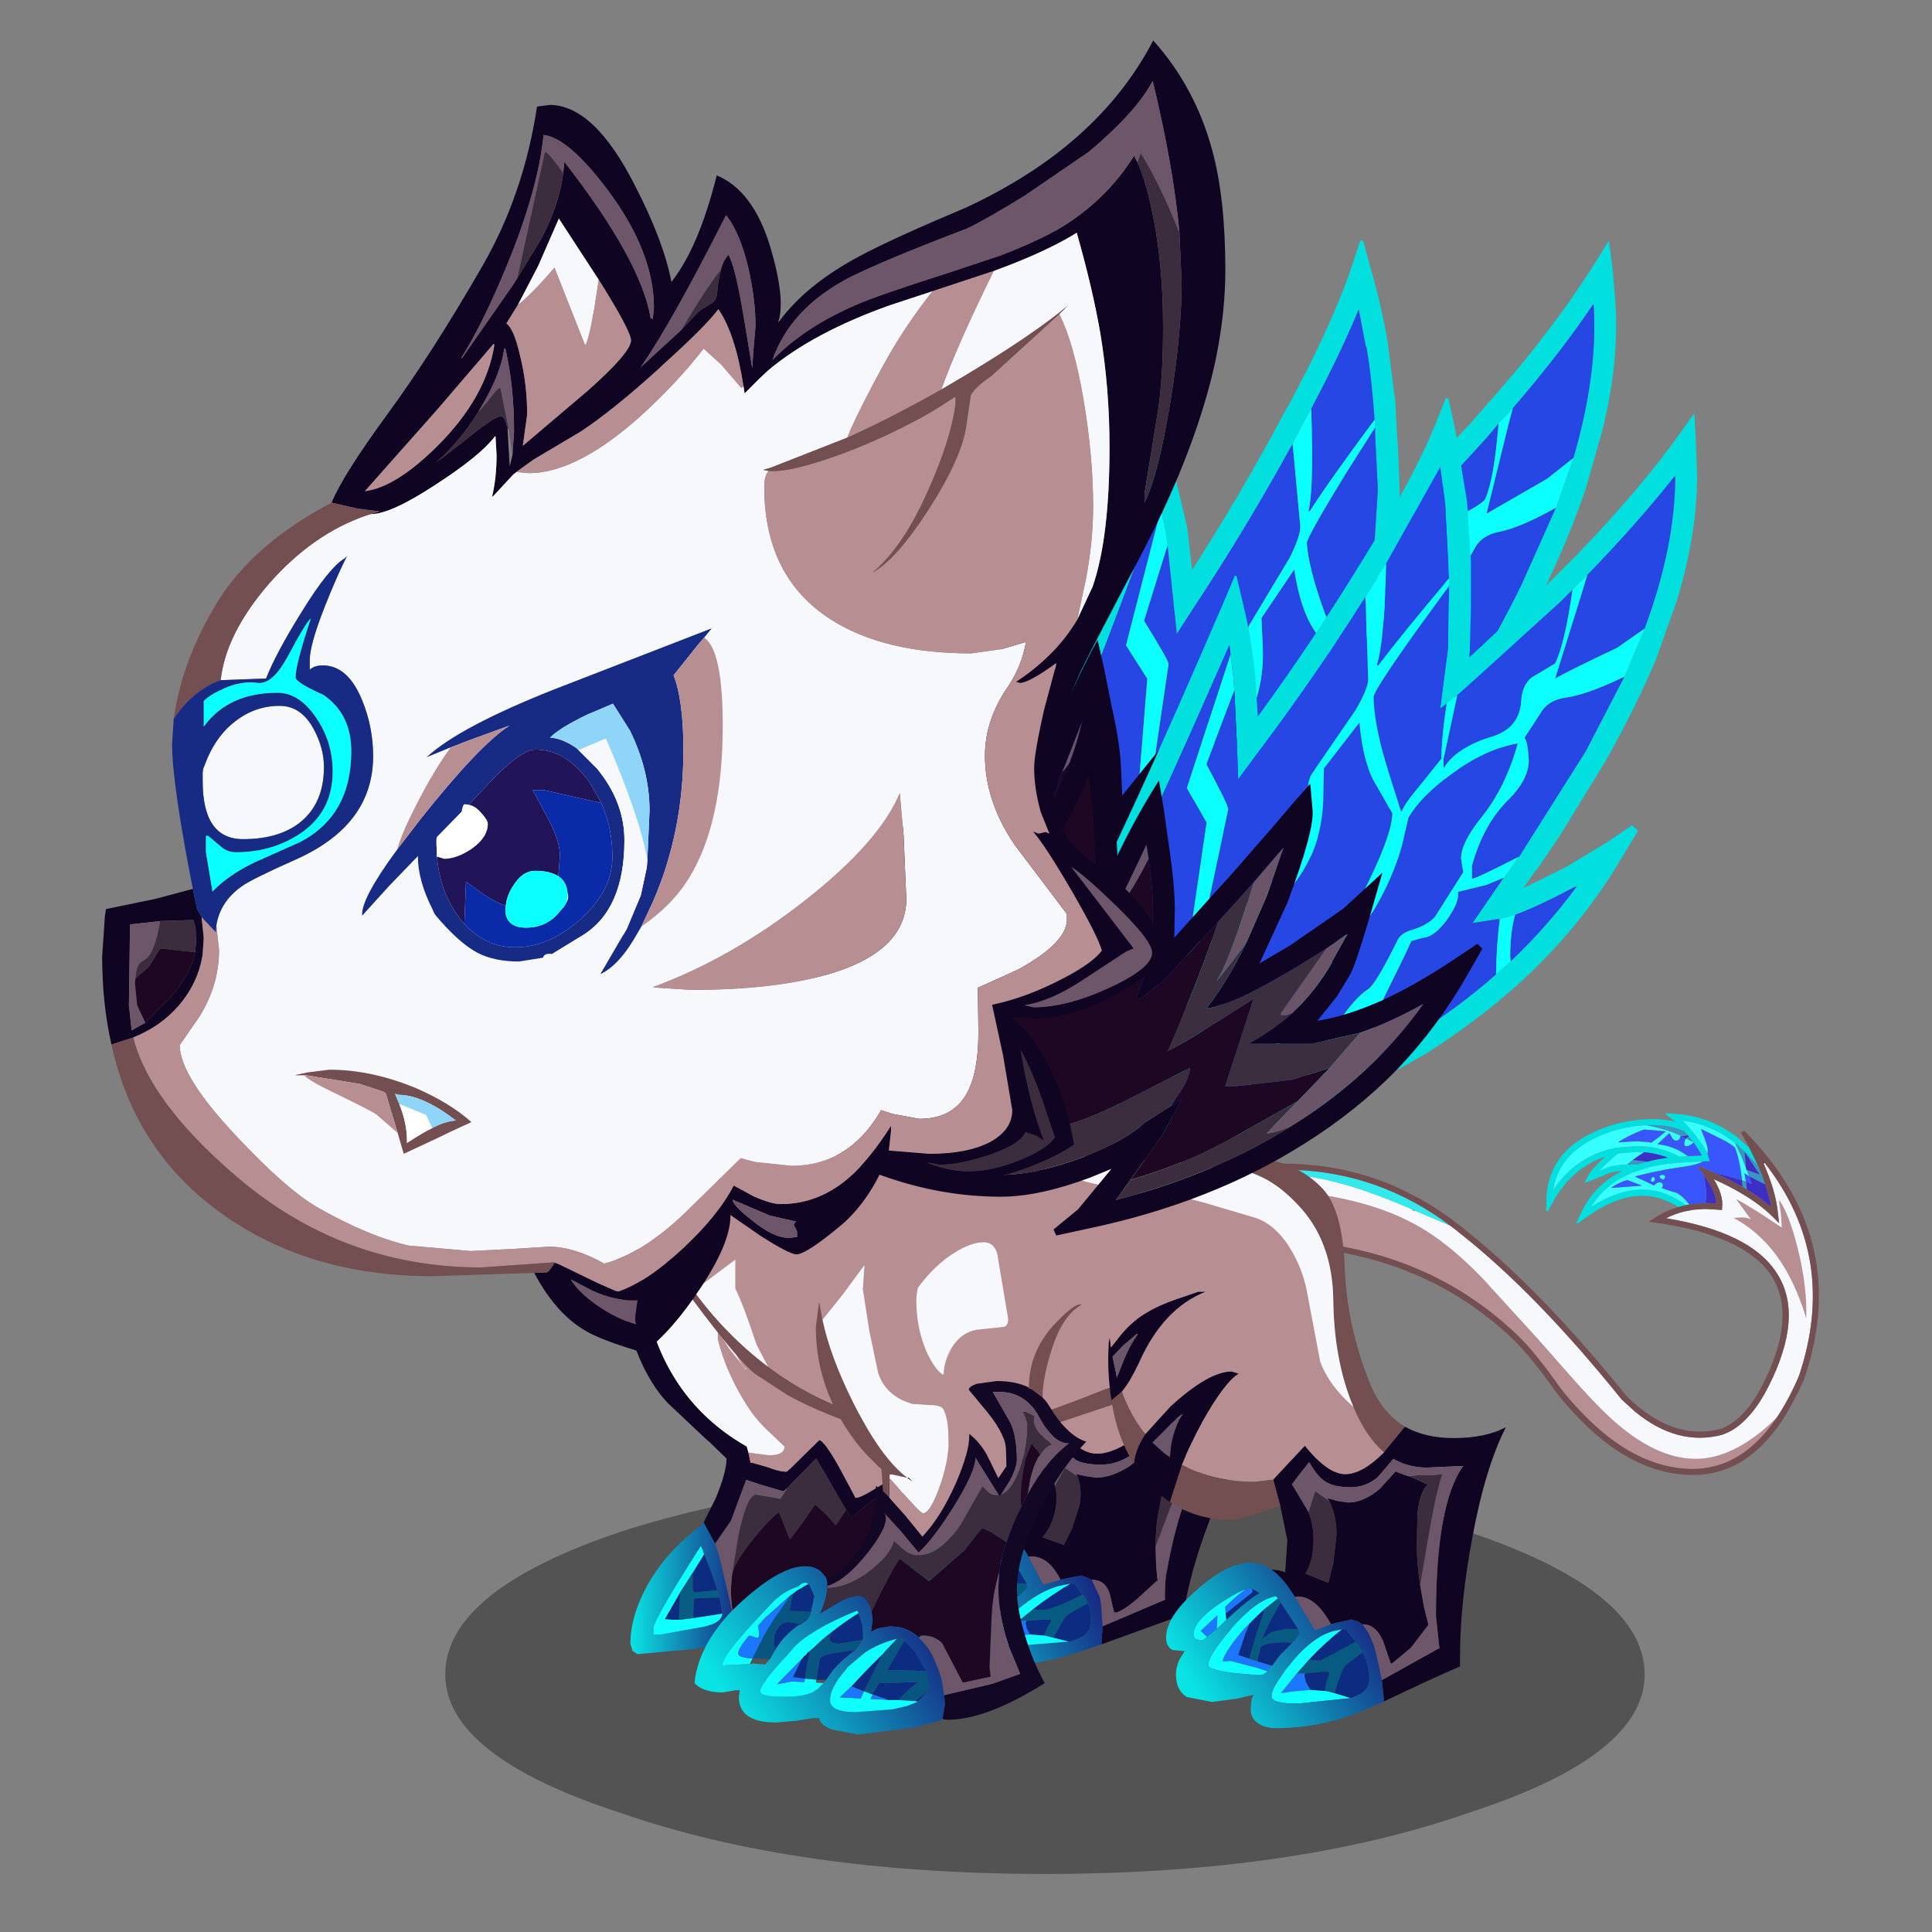 <svg xmlns:ffdec="https://www.free-decompiler.com/flash" xmlns:xlink="http://www.w3.org/1999/xlink" ffdec:objectType="frame" height="90" width="90" xmlns="http://www.w3.org/2000/svg"><rect width="100%" height="100%" fill="#808080" stroke="none"/><use ffdec:characterId="28" height="129.25" transform="matrix(.661 0 0 .661 1.487 1.885)" width="127.5" xlink:href="#a"/><defs><g id="a" transform="translate(-2.25 -2.85)"><use ffdec:characterId="1" height="9.8" transform="matrix(1.523 0 0 2.87 31.38 103.938)" width="55.5" xlink:href="#b"/><use ffdec:characterId="3" height="43.65" transform="translate(61.65 83.85) scale(.77)" width="35.7" xlink:href="#c"/><use ffdec:characterId="4" height="121.4" transform="translate(87.6 78.45) scale(.21)" width="193.3" xlink:href="#d"/><use ffdec:characterId="6" height="44.9" transform="translate(43.35 82) scale(.77)" width="28.3" xlink:href="#e"/><use ffdec:characterId="8" height="78.7" transform="translate(51.25 16.95) scale(.77)" width="81.35" xlink:href="#f"/><use ffdec:characterId="10" height="43.5" transform="translate(43.35 68.25) scale(.77)" width="60.8" xlink:href="#g"/><use ffdec:characterId="12" height="52" transform="translate(78.1 81.75) scale(.77)" width="36.4" xlink:href="#h"/><use ffdec:characterId="14" height="76.65" transform="translate(54.15 28.05) scale(.77)" width="85" xlink:href="#i"/><use ffdec:characterId="20" height="120.1" transform="translate(7.2 2.85) scale(.77)" width="102.8" xlink:href="#j"/><use ffdec:characterId="22" height="46.15" transform="translate(48.95 86.7) scale(.77)" width="35.85" xlink:href="#k"/></g><g id="p" fill-rule="evenodd"><path d="M0 18.5q-.05-1.55.3-3.3l.25-1.15.2-.45-.05.8 1.1-1q1.3-1.1 2.65-1.7l2.85-1 2.15-.55h.7q-4.05 1.25-7 5.3l-2.1 2.35-1.05.7m26.5 2q1.65.9 4.25.9 2.95 0 4.95-.85-2.45 3.15-4.55 8.4-2.05 5.05-2.8 9.25l-.15.7-7.45 2.7.1-1.65 5.75-2.45-.05-.1q0-1.65.15-2.35 1.55-8.7 4.6-11.55l-3.4.15q-1.65 0-2.9-.7l-1.65 1.4q-1.25.8-2.65.8-1.5 0-2.25-.4-.65-.4-1.2-1.55l-1.15 1.05-.7.65-.05.05.05.1q.8 1 1.1 2.05.25 1 .05 2.1-.3 1.6-1.2 2.6l1.95.7.75-1.5.7-2.2q.25-1.45-.2-2.55L18.4 26l.85.2 1 .15q1.4 0 3.05-1.05l1.7-1.35.85.3.35.05.25.1 1.35.55q-.9.6-1.4 2.35l-.45 2.3q-.25 1.4-.25 3.05l.05 1.7.1 1.15.05.25-.2.15-1.75 1.6Q22.5 38.7 22 38.7l-.1-.05-.4-1.7q-.45-1.3-1.65-1.25l-.35-.2-.6-.2-1.8.35-.1.05q-1.05-2.15-2.7-2.15l-.25.05-.05-.15-.3-.5-1.4-1.45h.1l1.1.2.65-2.5-.15-2.6-.3-2.05 1.5-1.15 1.85-1.45q1.7 2.2 3.3 2.2 1.55 0 3.9-1.7l.05-.05 2.2-1.9M3.95 26.3q-1.25-.75-2.1-1.9l-.4-.55-.3-.5q.3-1.05 1.5-2.25 1-1.05 2.65-2.15 4-2.7 6.1-2.7l.6.15q-1.4.7-4 3.75l-2.45 3.3q-.9 1.35-1.6 2.85m-.7-12.95q-.55.3-1.45.95l-1.1.8.1 1.6.65-.95q.95-1.5 1.85-2.35v-.05h-.05m1.2 7.45-1.3.9.9.8.5.35q.25-1 .85-2.05.6-1.05.95-1.25-.3 0-1.9 1.25" fill="#100423"/><path d="M3.3 13.4q-.9.85-1.85 2.35l-.65.95-.1-1.6 1.1-.8q.9-.65 1.45-.95l.05.05m1.15 7.4q1.6-1.25 1.9-1.25-.35.2-.95 1.25t-.85 2.05l-.5-.35-.9-.8 1.3-.9" fill="#6c566a"/><path d="M.75 13.6Q3 7.3 6.3 3.95l1.5-1.3.25-.1 3 .7q2.95.65 4.7 1.2 1.8.55 2.8 2.5.75 1.4.85 3l.25 5.55q.45 1.85 2.4 3.5.75 2.3 2.2 3.45-2.35 1.7-3.9 1.7-1.6 0-3.3-2.2L15.2 23.4l-1.5 1.15-1.7.2q-3.85 0-6.45-1.3L8 20.15q2.6-3.05 4-3.75l-.6-.15q-2.1 0-6.1 2.7-1.65 1.1-2.65 2.15-1.1-1.4-1.6-3.3l2.1-2.35q2.95-4.05 7-5.3h-.7l-2.15.55-2.85 1q-1.35.6-2.65 1.7l-1.1 1 .05-.8" fill="#b78e91"/><path d="m14.45.7-.4-.2L16.1.3l1.15-.1.7-.2q2.85.6 4.35 2.25 1.5 1.6.9 6.05-.6 4.45.65 8.75.7 2.35 2.65 3.45l-2.2 1.9-.05.05Q22.8 21.3 22.05 19l-.15-.5q-.95-3.4-.2-7.85.7-4.4-1.85-7.1-2.25-2.5-5.4-2.85M14 26.6l-4.6 1.05q-3.25 0-5.45-1.35.7-1.5 1.6-2.85 2.6 1.3 6.45 1.3l1.7-.2.3 2.05M1.15 23.35Q0 21.3 0 18.5l1.05-.7q.5 1.9 1.6 3.3-1.2 1.2-1.5 2.25" fill="#734f52"/><path d="M8.05 2.55Q10.75.5 14 .5v.05h-.15l-.15.1.75.05q3.15.35 5.4 2.85 2.55 2.7 1.85 7.1-.75 4.45.2 7.85l.15.5q-1.95-1.65-2.4-3.5l-.25-5.55q-.1-1.6-.85-3-1-1.95-2.8-2.5-1.75-.55-4.7-1.2l-3-.7" fill="#f7f8fc"/><path d="M16.5 27.1q-.3-1.05-1.1-2.05l-.05-.1.05-.05.7-.65 1.15-1.05q.55 1.15 1.2 1.55.75.4 2.25.4 1.4 0 2.65-.8l1.65-1.4q1.25.7 2.9.7l3.4-.15q-3.05 2.85-4.6 11.55-.15.7-.15 2.35l.05.1-5.75 2.45-.15-2.05-.1-.6-.75-1.6q1.2-.05 1.65 1.25l.4 1.7.1.05q.5 0 1.95-1.2l1.75-1.6.2-.15-.05-.25-.1-1.15-.05-1.7L27 29.2q1.6-4 2.25-5.05h-.05l-.8.1h-1.35l-.85.05-.35-.05-.85-.3-1.7 1.35q-1.65 1.05-3.05 1.05l-1-.15-.85-.2.15.25-1.15-.8-.9 1.65m.5 8.6-1.6.45v-.05l-1.35-2.5.25-.05q1.65 0 2.7 2.15" fill="#6d566a"/><path d="m16.5 27.1.9-1.65 1.15.8q.45 1.1.2 2.55l-.7 2.2-.75 1.5-1.95-.7q.9-1 1.2-2.6.2-1.1-.05-2.1m9.7-2.8.85-.05h1.35l.8-.1h.05Q28.6 25.2 27 29.2l-1.3 3.45q0-1.65.25-3.05l.45-2.3q.5-1.75 1.4-2.35l-1.35-.55-.25-.1" fill="#3b2d3e"/><path d="m20.75 41.6-.75.25q-4.8 1.8-9.5 1.8-1.05 0-1.65-.4-.5-.4-.4-.95.15-.85.45-1.2l-1.55.3-2.35.25q-1.55 0-2.2-.4-.95-.5-.7-1.75l.5-1.1.6-.65-1.05-.1q-.6-.25-.45-.95.3-1.6 3.45-3.65 3.2-2.1 5.35-2.1l.75.1q.55.1 1.05.45l1.4 1.45.3.5.05.15 1.35 2.5v.05l1.6-.45.1-.05 1.8-.35.6.2.35.2.75 1.6.1.6.15 2.05-.1 1.65m-1.25-3.75-.25-.55-.25-.25-.6-.8-.1-.2h-.4l-.75.15q-1.8.35-4 2.15-.6.45-1 .85l-.5.5q-1 1-1.1 1.55-.1.5 2.3.5l4.9-.4q1.8-.45 1.95-1.4.2-1.15-.2-2.1m-9.25-4.9-.15-.05H10l-.35.1q-.75.15-2.6 1.1-2.6 1.35-2.8 2.4-.1.4.75.4l.45-.25 1-.65 1-.65q2.35-1.6 3.4-2.05l-.3-.2-.3-.15m2.25.7h-.05l-.1-.1h-.2q-1.8.35-4.45 2.5v.05q-2.4 2-2.55 2.75-.05.3 2.2.55l2.25.2.95-.3v-.05l.45-.35.9-.85 1.3-.95.1-.05.1-.05.55-.6-.05-.35L12.7 34l-.2-.35" fill="url(#l)"/><path d="m19 37.05.25.25.25.55-1.6.9q-.4.2-.8.9L16.35 41l-.8-.2h-.05q.2-.65.55-1.15l.1-.3h-.6l-1.65.1h-.75l1.25-1 .05-.05 1.1.05q.85-.1 3.45-1.4m-7.85-2.6 1.35-.8.2.35-1 1.2-1.15 1.55v.05l.9-.5 1.35-.3 1.1.05.05.35-.55.6-.1.05-.1.05-.5-.05q-2 0-2.5.4l-.5 1.1-.7-.2 1.05-2.05 1.1-1.85" fill="#075b82"/><path d="M19 37.05q-2.6 1.3-3.45 1.4l-1.1-.05q1.75-1.35 3.45-2.35h.4l.1.2.6.8m-5.1 2.4 1.65-.1h.6l-.1.3q-.35.5-.55 1.15l-1.3-.1-.3-.55-.1-.5.1-.2M16.35 41l.75-1.35q.4-.7.8-.9l1.6-.9q.4.95.2 2.1-.15.95-1.95 1.4l-1.4-.35M7.5 34.85l2.75-1.65v-.25l.3.15.3.2q-1.05.45-3.4 2.05l.05-.5m2.05.75.85-.65.75-.5-1.1 1.85L9 38.35l-.95-.3q.1-.35.95-1.65l.55-.8M12.7 34l1.2 2.05-1.1-.05-1.35.3-.9.5v-.05l1.15-1.55 1-1.2m.5 3.1-1.3.95-.9.85-1.3-.35.5-1.1q.5-.4 2.5-.4l.5.05" fill="#0c2c82"/><path d="M13.15 39.45h.75l-.1.2.1.5.3.55-1.75.15-1 .15 1.7-1.55m-5.65-4.6.05-.5q0-.1.95-.7L9.65 33l.35-.1h.1l.15.05v.25L7.5 34.85m-2.05 1.8-.5-.45 1.75-1.25L6.45 36l-1 .65m5.1 2.65L9.5 39l-2.2-.5-.8.05q.4-.85 2.45-2.55l.6-.4-.55.8q-.85 1.3-.95 1.65l.95.3.7.2 1.3.35-.45.35v.05" fill="#1b78fe"/><path d="m14.45 38.4-.05.05-1.25 1-1.7 1.55 1-.15 1.75-.15 1.3.1h.05l.8.2 1.4.35-4.9.4q-2.4 0-2.3-.5.1-.55 1.1-1.55l.5-.5q.4-.4 1-.85 2.2-1.8 4-2.15l.75-.15q-1.7 1-3.45 2.35M9.65 33l-1.15.65q-.95.6-.95.7l-.05.5-.05.5-1 .65.25-1.05-1.75 1.25.5.45-.45.25q-.85 0-.75-.4.2-1.05 2.8-2.4 1.85-.95 2.6-1.1m.9 6.3-.95.3-2.25-.2q-2.25-.25-2.2-.55.15-.75 2.55-2.75v-.05q2.65-2.15 4.45-2.5h.2l.1.1h.05l-1.35.8-.75.5-.85.65-.6.4Q6.9 37.7 6.5 38.55l.8-.05 2.2.5 1.05.3" fill="#0fffff"/></g><g id="d" fill-rule="evenodd"><path d="M127.1 96.1h-.05v-.05l.05.05" fill="#100423"/><path d="m57.65 32.7-.1.2-.1-.05-1.25-.8 1.35.6.1.05" fill="#6d566a"/><path d="M69.5 37.75 57.65 32.7l-.1-.05-1.35-.6-4.8-2Q28.7 20.8 15.1 20.8l-7.45.55-5.65.6v-.35l.15-2Q32.5 16.3 57.55 30q6.15 3.35 12 7.75h-.05" fill="#33e9ec"/><path d="m169.95 11.65 2.95 6.1.05.1-4.5-4.85-.05-.05-3.3-3-.55-.4q-7.6-5.8-16.95-7.05l1.65 1.85.1.1 1.55 1.8.65.8.8 1 .05.1q2.5 3.2 3.5 5.55l.4 1.2.4 1.2-1.3.05-1.1.05-2.95.15-5 .25h-.1l-5.6.65q-4.2.7-7.75 1.95h-.05l-.1.05q-10.7 3.6-15.95 12.2 17.65-11.3 31.8-.6l-.45.1-2.1.55q-13.95-9.15-31.45 3.9l-2.35 1.65-.35-.3 1.2-2.55q4.35-9.95 14.25-14.85-2.7.15-4.3.7l-6.1 2.5-2.35.85 1.1-2.2q.95-2.15 5.85-6.6-2.85.9-5.45 2.45-7.75 4.5-12.4 13.35l-1.4 2.5-.55-.15.05-2.85q0-15.35 14.35-22.8v.05Q125.95 2 137.9 2q3.6 0 7.2.9l-1-.85-2.3-1.7.1-.35 2.8.2q9.75.55 17.8 5.5l.35.25 2.9 2 4.2 3.7m-34.4-7.6h-.25q-9.95.5-18.25 4.85-11.2 5.8-12.9 16.85 4.4-6.7 10.95-10.45 4.6-2.65 9.95-3.65l.25-.05 6.6-.6q4.8 0 9.3 1.35 2.9.9 5.2 2.25l2.9-.2 4.65-.2q-.9-1.85-2.75-4.35l-.05-.1L150 8.3l-.2-.25-.1-.1-.45-.55L148 5.95l-3.15-1.05Q141.4 4 137.9 4l-2.35.05m-.95 9.05-2.7-.1-6.1.55-1.85 1.6q-2.85 2.5-4.45 4.3l2.8-1.25.1-.05q2.25-.8 6.45-.9l1.85-.05 1.65.05q1.55-.55 3.25-.95 3.3-.9 7-1.35-.95-.4-2-.7h.05q-3-.9-6.05-1.15" fill="#01dfdf"/><path d="m149.8 30.6-1.2.25q-14.15-10.7-31.8.6 5.25-8.6 15.95-12.2l.1-.05h.05q3.55-1.25 7.75-1.95l5.6-.65h.1l5-.25 2.95-.15-.7.4-1.55.55-2.35.55-7.2 1.1-6.1 1.25-4.9 1.2q5.55 2.5 6.4 3.05.9-1.1 1.9-1.1 1.1 0 1.1 1.1l-.05.5-.45.2q1.6.75 5.2 1.75 2.05 1.15 4.2 3.85m2.55-22.55-.8-1-.65-.8-1.55-1.8-.1-.1-1.65-1.85q9.35 1.25 16.95 7.05l.55.4 2.25 4.75 1.4 3.5.05.8.3.1.75 2.05-1.55-.95.45 2.75-1.25-.45-.6-4.1q-.75-4.3-1.85-6.9-1.15-1.05-4.15-2.65l-7.2-3.55 1.25 3.2q1.05 2.8 1.05 3.95l-.1 1.25q-1-2.35-3.5-5.55V8.1l-.05-.05m-5.2-.35h-.35q-.25 1.5-1.35 1.5-.8 0-1.3-.65L143.1 6.7l-4 3.7q4.2.45 7.75 2.4l2.45 1.6-2.9.2q-2.3-1.35-5.2-2.25-4.5-1.35-9.3-1.35l-6.6.6-.25.05q-5.35 1-9.95 3.65-6.55 3.75-10.95 10.45 1.7-11.05 12.9-16.85 8.3-4.35 18.25-4.85h.25Q143 5.6 147.15 7.7m4.05 2.15-.05.05q-1.3 1.2-2.3 1.2-.75 0-.75-.65 0-1.15.5-1.85l.1-.1 2.45 1.25.05.1M137 9.9l2.45-1.8 2.45-2-7.1-.6q-.6 0-3.85 1.5-2.95 1.35-5.1 2.8l6-.4 4 .25 1.15.25m-6.25 5.85-1.9 1.5q-4.2.1-6.45.9l-.1.05-2.8 1.25q1.6-1.8 4.45-4.3l1.85-1.6 6.1-.55 2.7.1-2.25 1.5q-.9.6-1.6 1.15m-1.6 6.75q-.85 0-2.85.95-1.6.7-2.8 1.65l10.4-.8-4.75-1.8m8.05-.85.35-.25.55.2.1.6q0 .8-.75.8h-.35q-.2-.1-.2-.55l.15-.5.1-.25.05-.05m2.6-.3-.05-.15.45-.45.55-.05q.95 0 .95.55l-.2.65q-.25.4-.65.4l-.8-.5-.25-.45" fill="#36ffff"/><path d="M175.25 23.85q1.35 3.95 2 7.65-3.4-3-8.15-5.9l-.25-1.85-.1-.8q1.15.4 1.85.75h.1l-.85-2.55 4.05 2.05 1.35.65m-7.6.9q-4.2-2.4-9.3-4.65l4.15.95 5 1.45.15 2.25m-12.85-3.8q3.85 5.35 4.05 9.35l-3.6-.2.25-3.15-.7-6m13.95-2.75-.45-5.2h.1l5 7.55-.1.05-4.2-1.5-.35-.9M148.7 8.5l-1.55-.8 1.55-.2.55-.1.45.55q-.6.05-1 .55m-17.95 7.25q.7-.55 1.6-1.15l2.25-1.5q3.05.25 6.05 1.15h-.05q1.05.3 2 .7-3.7.45-7 1.35l-1.45-.2-3.4-.35" fill="#3d2fc5"/><path d="M172.95 17.85q1.35 3.05 2.3 6l-1.35-.65-4.05-2.05-.75-2.05 4.2 1.5h.1v-.05l-5-7.55h-.1l.45 5.2-1.4-3.5-2.25-4.75 3.3 3V13h.05l4.5 4.85m-3.85 7.75-1.45-.85-.15-2.25 1.25.45.1.8.25 1.85M147.15 7.7q-4.15-2.1-11.6-3.65L137.9 4q3.5 0 6.95.9L148 5.95l1.25 1.45-.55.1-1.55.2m2.55.25.1.1.2.25 1.15 1.45-2.45-1.25q.4-.5 1-.55m-20.85 9.3 1.9-1.5 3.4.35 1.45.2q-1.7.4-3.25.95l-1.65-.05-1.85.05" fill="#3996c3"/><path d="m158.35 20.1-2.75-1.2-2.6-1.15-.25.35 1.65 2.3.4.55.7 6-.25 3.15-5.45.5q-2.15-2.7-4.2-3.85-3.6-1-5.2-1.75l.45-.2.05-.5q0-1.1-1.1-1.1-1 0-1.9 1.1-.85-.55-6.4-3.05l4.9-1.2 6.1-1.25 7.2-1.1 2.35-.55 1.55-.55.7-.4 1.1-.05 1.3-.05-.4-1.2-.4-1.2.1-1.25q0-1.15-1.05-3.95l-1.25-3.2 7.2 3.55q3 1.6 4.15 2.65 1.1 2.6 1.85 6.9l.6 4.1-5-1.45-4.15-.95m11.5 1.05.85 2.55h-.1q-.7-.35-1.85-.75l-.45-2.75 1.55.95M149.3 14.4l-2.45-1.6q-3.55-1.95-7.75-2.4l4-3.7 1.05 1.85q.5.65 1.3.65 1.1 0 1.35-1.5h.35l1.55.8-.1.1q-.5.7-.5 1.85 0 .65.75.65 1 0 2.3-1.2l.05-.05q1.85 2.5 2.75 4.35l-4.65.2M137 9.9l-1.15-.25-4-.25-6 .4q2.15-1.45 5.1-2.8 3.25-1.5 3.85-1.5l7.1.6-2.45 2L137 9.9m-7.85 12.6 4.75 1.8-10.4.8q1.2-.95 2.8-1.65 2-.95 2.85-.95m10.65-1.15.25.45.8.5q.4 0 .65-.4l.2-.65q0-.55-.95-.55l-.55.05-.45.45.05.15m-2.6.3-.05.05-.1.25-.15.5q0 .45.2.55h.35q.75 0 .75-.8l-.1-.6-.55-.2-.35.25" fill="#3956fd"/><path d="m175.1 16.7-.35.25-.7-1.55 1.05 1.3m-4.65 18.95.05.05h-.15l.1-.05" fill="#3b2d3e"/><path d="M2.2 25.6q34.3.25 55.35 11.6 2.3 1.25 4.4 2.6 8.9 5.7 18.65 15.85L98.8 75.6l12 13.6q5.85 6.6 10.35 11l2.2 2.1Q138.3 116 151.9 116q9.65 0 19.9-7.5 3.85-2.8 7.45-6.5-11.75 17.5-28.65 17.4-19.2-.25-37.2-19.2-3.55-3.7-7-8.1l.05.05Q98.05 80.2 92.1 74.5 76.75 59.8 57.55 51.85q-21.7-9-48.3-9.45h-.3q-1.65-.45-3.9-5.3Q2.7 31.95 2.2 25.6M165.8 29q1.95.95 8.05 4.8l6.95 4.6v-1l-.3-3.8-.5-3.4v-1q3.25 4.6 6.2 16.3 3.2 12.95 2.8 23.5v-.2q-2.5-8.45-6.35-15.4-6.85-12.25-17.95-18.25l2.6-.15q2.2 0 3.05.7l.45.5V36l-.3-.3-.05-.05-4.75-6.55.1-.1" fill="#b78e91"/><path d="m174.75 16.95.35-.25q24.9 31.9 11.4 71.7-2.85 6.6-6.1 11.8l-1.15 1.8q-3.6 3.7-7.45 6.5-10.25 7.5-19.9 7.5-13.6 0-28.55-13.7l-2.2-2.1q-4.5-4.4-10.35-11l-12-13.6-18.2-19.95Q70.85 45.5 61.95 39.8q-2.1-1.35-4.4-2.6Q36.5 25.85 2.2 25.6L2 21.95l5.65-.6 7.45-.55q13.6 0 36.3 9.25l4.8 2 1.25.8.1.05.1-.2 11.85 5.05.2.1q1.75 1.3 3.5 2.75 25.4 20.1 53.85 55.45v.05h.05l4.5 4.1q14.3 11.7 29.3 7.7l.1-.05q2.85-1 5.45-3.05 2.35-1.9 4.55-4.6 2.75-3.4 5.2-8.2 12.3-24.15 2.85-38.45Q170.3 39.9 142 35.25q3.1-1.6 6.5-2.35h.1l2.55-.5 3.85-.25 4.7.25 1.05.1.05-1q.45-4-2.8-9.35 5.35 2.4 9.6 4.95 6.35 3.8 10.3 7.8l2 2-.3-2.8q-.4-4.2-1.75-8.8-1.2-4-3.1-8.35m-4.4 18.75q-.85-.7-3.05-.7l-2.6.15q11.1 6 17.95 18.25 3.85 6.95 6.35 15.4v.2q.4-10.55-2.8-23.5-2.95-11.7-6.2-16.3v1l.5 3.4.3 3.8v1l-6.95-4.6q-6.1-3.85-8.05-4.8h-.2l.1.1 4.75 6.55-.1.05" fill="#f7f8fc"/><path d="m169.95 11.65-1.4-2.55-1.45-2.55 1.1-.75 1.95 2.1q33.8 35.6 18.2 81.25v.05l-2 4.35-3.55 6.65q-12.85 21.5-32.2 21.2-20.7-.15-39.95-21.2-2.95-3.2-5.8-6.85l-.05-.05q-8.25-11.7-14.1-17.35-14.75-14.1-33.15-21.9Q36.1 44.95 9.7 44.4l-.05.15-1-.15H8.2v-.1q-2.3-.7-4.95-6.35Q.75 32.45.2 25.7L0 22.2v-.65l.3-4 1.25.1.15-.05q30.55-3.35 55.85 10.15 8.75 4.6 16.9 11.3l2.05 1.65q24.65 20 52.1 54.1 3.1 3.1 6.3 5.4 12.4 9.1 25.4 5.75 4.3-1.6 8.05-5.75l1.6-1.9q2.35-3.05 4.45-7.2 11.65-22.95 2.95-36.5-8.95-13.55-38.5-17.8l-2.65-.4 2.25-1.45q3.55-2.3 7.6-3.45l2.1-.55.45-.1 1.2-.25 5.45-.5 3.6.2q-.2-4-4.05-9.35l-.4-.55-1.65-2.3.25-.35 2.6 1.15 2.75 1.2q5.1 2.25 9.3 4.65l1.45.85q4.75 2.9 8.15 5.9-.65-3.7-2-7.65-.95-2.95-2.3-6l-.05-.1-2.95-6.1m5.15 5.05-1.05-1.3.7 1.55q1.9 4.35 3.1 8.35 1.35 4.6 1.75 8.8l.3 2.8-2-2q-3.95-4-10.3-7.8-4.25-2.55-9.6-4.95 3.25 5.35 2.8 9.35l-.05 1-1.05-.1-4.7-.25-3.85.25-2.55.5h-.1q-3.4.75-6.5 2.35 28.3 4.65 37.05 18.3 9.45 14.3-2.85 38.45-2.45 4.8-5.2 8.2-2.2 2.7-4.55 4.6-2.6 2.05-5.45 3.05h-.05l-.05.05q-15 4-29.3-7.7l-4.5-4.1-.05-.05Q98.6 60.7 73.2 40.6q-1.75-1.45-3.5-2.75l-.15-.1q-5.85-4.4-12-7.75Q32.5 16.3 2.15 19.6l-.15 2v.35l.2 3.65q.5 6.35 2.85 11.5 2.25 4.85 3.9 5.3h.3q26.6.45 48.3 9.45Q76.75 59.8 92.1 74.5q5.95 5.7 14.35 17.65l-.05-.05q3.45 4.4 7 8.1 18 18.95 37.2 19.2 16.9.1 28.65-17.4l1.15-1.8q3.25-5.2 6.1-11.8 13.5-39.8-11.4-71.7" fill="#734f52"/></g><g id="q" fill-rule="evenodd"><path d="M2.25 3.95 2.1 6.1q0 4.4 1 8 2.1 7.9 8.95 11.8l.15.55.2.95h.2l1.4.4q1 .4 1.7.4l.35-.3 2.65-2.6q.55.2 1.95 2.75L22 30.6q.45 0 1.65-.75l1.75-1.05.9 1.4q.4-.65.7-2.75l.2-3.15q0-2.95-.75-6.25L24.9 12.4q-1.3-4.9-7-8.45l-.7-.4h.1q7.05 1 9.6 10.3 1.4 5.05 1.4 13.3 0 2.9-2.05 5.7-2.3 3.15-3.15 8.3l-.1.55v.25l-.1 1.55h-.4l-6.2-.2-4.25.2-.45.05-.1.05h-.05l-.15.05-.25-1.15h.05l2.05-.15 2.8-.15 4.5.35 2.1.4q.15-3.8 1.85-7.8l1.9-3.65q0-.25-.8-.7l-1-.4q-.5 0-1.4.8l-1.5 1.2-.45-.7L18.4 27l-2.65 2.7-.35.3-2.05-.6-1.35-.45-1.4 3.75-1.45 2.1-1.05-1.95 1.1-2.2q1-2.4 1-3.65l-1.55-1.5-.4-.35L4.8 21.9q-2-2.15-3.2-5.75l-.4-1.25Q.05 10.85 0 5.7q.8-1.2 2.3-2.2l-.05.45" fill="#100524"/><path d="M3.1 14.1q-1-3.6-1-8l.15-2.15Q5.25 0 9 0q2.25 0 6.25 2.35l2.05 1.2h-.1l.7.4q5.7 3.55 7 8.45l1.55 5.65q.75 3.3.75 6.25l-.2 3.15q-.3 2.1-.7 2.75l-.9-1.4-1.75 1.05q-1.2.75-1.65.75l-1.35-2.55q-1.4-2.55-1.95-2.75l-2.65 2.6-.35.3q-.7 0-1.7-.4l-1.4-.4h-.2l-.2-.95 1.9.25q1.4 0 1.4-.8l-1.15-1.1Q13 23.6 12.1 22.2q-1.95-3.05-2.7-6.1v-.6h.1l.95 1.45L12 18.9v-.1q-.95-.8-1.9-4-.85-3.05-.7-4.3l-6.3 3.6" fill="#b78e91"/><path d="m12.2 26.45-.15-.55Q5.2 22 3.1 14.1l6.3-3.6q-.15 1.25.7 4.3.95 3.2 1.9 4v.1l-1.55-1.95-.95-1.45h-.1v.6q.75 3.05 2.7 6.1.9 1.4 2.25 2.6l1.15 1.1q0 .8-1.4.8l-1.9-.25" fill="#f7f8fc"/><path d="m21.15 31.7.45.7 1.5-1.2q.9-.8 1.4-.8l1 .4q.8.45.8.7l-1.9 3.65q-1.7 4-1.85 7.8l-2.1-.4-4.5-.35-2.8.15-2.05.15q-.5-1.7-.5-3.65l.1-1.15q.1-1.05 1.95-3.35 1.55-1.9 2.35-2.45l1 2.5 1.25-1.65 1.05-1.55.95.85.95 1.05.95-1.4" fill="#1d0722"/><path d="m9.15 34.8 1.45-2.1 1.4-3.75 1.35.45 2.05.6.35-.3-.6 1-2.25-.4q-.8 0-1.6 3.7l-.6 3.7-.1 1.15q0 1.95.5 3.65h-.05l-.8-3.55-.75-3.1-.35-1.05" fill="#6d566a"/><path d="M15.75 29.7 18.4 27l2.75 4.7-.95 1.4-.95-1.05-.95-.85-1.05 1.55L16 34.4l-1-2.5q-.8.55-2.35 2.45-1.85 2.3-1.95 3.35l.6-3.7q.8-3.7 1.6-3.7l2.25.4.6-1" fill="#3b2d3e"/><path d="m8.1 32.85 1.05 1.95.35 1.05.75 3.1.8 3.55.25 1.15h-.05l-3.75.75-5.45.5-.45-.3-.2-.65q0-2.5 1.55-5.35 1.7-3 4.5-5.15l.35-.25.3-.35m.05 2.9-.1-.2v-.1l-.2-.45-1.05 1.65-.9 1.45Q4 41.15 3.5 42.4v.7h.7l3.85-.7q1.7-.35 1.75-1.2v-.05l-.25-1.45-.2-.65-.45-1.35-.75-1.95" fill="url(#m)"/><path d="m9.8 41.2-2.6.4-.05-.35.05-1.45 2.35-.1.25 1.45v.05m-3.9.55h-.7l-.65-.05 1.4-2.45-.1 2.3.05.2m1.2-4.3 1.05-1.7.75 1.95.45 1.35-1.9.2q-.4 0-.35-.5v-1.3" fill="#0c2c82"/><path d="M9.8 41.2q-.05.85-1.75 1.2l-3.85.7h-.7v-.7q.5-1.25 2.4-4.3l.9-1.45L7.85 35l.2.45v.1l.1.2-1.05 1.7-1.15 1.8-1.4 2.45.65.05h.7l1.3-.15 2.6-.4" fill="#0fffff"/><path d="m7.2 41.6-1.3.15-.05-.2.1-2.3 1.15-1.8v1.3q-.05.5.35.5l1.9-.2.2.65-2.35.1-.05 1.45.05.35" fill="#075d83"/></g><g id="r" fill-rule="evenodd"><path d="m40.65 20.15 1.45 6.1.45 3.9q4.6-7.15 8.6-14.7l.25-.4 1.9-3.65q2.6-5.3 3.75-8.7l.9-2.7h.25l.75 2.75q1.05 3.7 1.5 6.6l.6 4.65.1.7.15 2.9.1 1.5.15 3.8v.65l6.55-6.9 2.75-3.15 1.7-2q4.05-4.95 6.65-9.1L80.7 0l.35 2.75.25 3q.35 5.2-1.15 11.45l-1.55 5.45q-1.55 4.6-4.05 9.75l-3.7 6.9-1.9 3.2h-.05l-1.1 1.8 1.5-.85 2.25-1.3 3.6-2.45 2.25-1.75.55.45-1.3 2.5q-3.45 6.85-9.1 12.55L66 54.95l-6.15 5-5.55 3.65q-3.65 2.15-7 3.45-3.3 1.3-6.4 1.85l-.65.1-2.3.25-1.7.05-.2-.05h-.5q-3.25-.2-5.05-1.75h.05q-2.25-1.75-2.95-5.9-.25-1.8-.55-8.2l-.1-2.6-.05-.2.15-.2q4.1-9.15 11.7-30.35l.95-2.65h.15l.8 2.75m-.35 7.75-.2-1.3-.4-2-.15-.85q-6.8 18.7-10.6 27.2l.1 2.3v.05q.3 6.3.55 8 .55 3.25 2.2 4.65 1.05.8 2.65 1.15l1.35.15h2.05l4.1-.65.3-.05q3-.75 6.1-2.15 2.95-1.3 6.1-3.2l4.2-2.85q3.9-2.8 7.15-6l1.25-1.3q3.15-3.4 5.6-7.15l.1-.15-.15.1q-3.4 2.05-5.4 2.95l-1.4.5h-.25l-2.2.5 1.15-2 1.45-2.35.05-.05.5-.8.65-1.1.05-.05q3.2-5.25 5.5-9.95l3.15-7.05 1.6-4.55q2.25-7.7 1.85-14v-.1l-.05.05q-2.95 4.4-7.35 9.5l-1.3 1.4-1 1.2q-5.3 5.9-8.6 8.8l-.35.3-.9.85-.55.45.15-2.4.2-3.1v-.1l-.25-5.05v-.6l-.05-.7q-.3-4.25-.75-6.65l-.05-.05-.65-3.4q-1.55 3.8-4.35 9.1l-.55 1-1.15 2.2q-4.25 7.75-9.05 15L41.15 36l-.3-2.85-.55-5.25" fill="#01dfdf"/><path d="m40.3 27.9.55 5.25.3 2.85 1.55-2.4q4.8-7.25 9.05-15l.7 7.55q.05.8-.95 2.85l-3.6 6q-.6.85-.2 3.85.3 3.05-.5 4.05-5.05 4.4-7.15 7.3-.95 1.3-1.8 3.15l2.15-14.6q-.05-.4-2.25-3.95l2.15-6.9m13.15-12.5q2.8-5.3 4.35-9.1l.65 3.4.05.05q.45 2.4.75 6.65-4.05 5.45-5.95 8.4l-.1-.05q.45-1.8.3-7.7l-.05-1.65m5.85 1.7v.6l.25 5.05v.1l-.2 3.1-.15 2.4.55-.45q-.3 2.7-.2 5.05l-1.65 2.3q-1.6 2.15-1.65 2.7h-.1l-1.6-4.25q-1.35-3.8-1.5-6 0-.55 3.55-6.35l2.7-4.25m1.35 9.95.35-.3q3.3-2.9 8.6-8.8l1-1.2q-.4 5-1.2 6.85-.1.35-1.65 1.2-1.2.65-1.2 2.5 0 2.4-2.5 3.4-3.2 1.2-4.25 3.15l-.05-.9q.4-3.25.9-5.9m11.25-11.7q4.4-5.1 7.35-9.5l.05.05q.4 6.3-1.85 14l-2.4 1.9L69.5 25l2-8.15.4-1.5m3.95 9.1L72.7 31.5q-2.3 4.7-5.5 9.95l-.05.05-4.1 2.25-.1-1.2q.85-3.9 3-6.25 1.75-1.95 1.6-3.7-.2-1.75-.5-2l1.35-2.4q.65-1.25 2.3-1.55 1.95-.4 5.15-2.2m-9.9 19L64.5 45.8l-1.15 2 2.2-.5h.25q-.15 2.1 0 5.05-3.25 3.2-7.15 6l-4.2 2.85q.2-2.75.8-4.95l2.1-5.25.5-1.2q.2-.3 1-.4 1.05-.1 2.15-1.8 1.05-1.75.8-2.6.8-.05 2.6-.8l1.55-.75m1.25 3.35q2-.9 5.4-2.95l.05.05q-2.45 3.75-5.6 7.15l-.05-.4q-.15-2.3.2-3.85M48.35 64.4q-3.1 1.4-6.1 2.15l1.1-1.85 1.9-2.85q7.6-11.9 9-14.65 1.5-2.95 2.2-6.1l.45-2.6q1-1.95 3.55-4.1 3-2.55 6.05-3.25-.9 4-2.95 6.95-1.7 2.4-1.6 3.85l.25 1.25-2.35 4.25-1.9 1.25q-1.1.4-1.35 1.05-1.7 4.2-2.4 4.7-2.3 1.6-5.85 9.95m-6.4 2.2-4.1.65H36.7q1.05-4.3 3.05-9 3.25-7.75 7.05-13 2.5-3.6 2.2-8.4l-.1-2.3 3-4.45q.55 3.75 1.95 5.75l1.5 2.35q.15 2.4-3.35 10.05Q48.95 55 43.35 64.7l-1.4 1.9m-7.5.5q-1.6-.35-2.65-1.15-1.65-1.4-2.2-4.65-.25-1.7-.55-8v-.05l-.1-2.3q3.8-8.5 10.6-27.2l.15.85-3.2 12.45 1.95 3.05-.75 9.3-.7 7q-1.45 4.2-2.55 10.7" fill="#2747e4"/><path d="m39.7 24.6.4 2 .2 1.3-2.15 6.9q2.2 3.55 2.25 3.95l-2.15 14.6q.85-1.85 1.8-3.15 2.1-2.9 7.15-7.3.8-1 .5-4.05-.4-3 .2-3.85l3.6-6q1-2.05.95-2.85l-.7-7.55 1.15-2.2.55-1 .05 1.65q.15 5.9-.3 7.7l.1.05q1.9-2.95 5.95-8.4l.05.7-2.7 4.25q-3.55 5.8-3.55 6.35.15 2.2 1.5 6l1.6 4.25h.1q.05-.55 1.65-2.7l1.65-2.3q-.1-2.35.2-5.05l.9-.85q-.5 2.65-.9 5.9l.05.9q1.05-1.95 4.25-3.15 2.5-1 2.5-3.4 0-1.85 1.2-2.5 1.55-.85 1.65-1.2.8-1.85 1.2-6.85l1.3-1.4-.4 1.5-2 8.15 5.55-3.2 2.4-1.9-1.6 4.55q-3.2 1.8-5.15 2.2-1.65.3-2.3 1.55l-1.35 2.4q.3.25.5 2 .15 1.75-1.6 3.7-2.15 2.35-3 6.25l.1 1.2 4.1-2.25-.65 1.1-.5.8-.05.05-1.55.75q-1.8.75-2.6.8.25.85-.8 2.6-1.1 1.7-2.15 1.8-.8.1-1 .4l-.5 1.2-2.1 5.25q-.6 2.2-.8 4.95-3.15 1.9-6.1 3.2 3.55-8.35 5.85-9.95.7-.5 2.4-4.7.25-.65 1.35-1.05l1.9-1.25 2.35-4.25-.25-1.25q-.1-1.45 1.6-3.85 2.05-2.95 2.95-6.95-3.05.7-6.05 3.25-2.55 2.15-3.55 4.1l-.45 2.6q-.7 3.15-2.2 6.1-1.4 2.75-9 14.65l-1.9 2.85Q48.95 55 52 48.25q3.5-7.65 3.35-10.05l-1.5-2.35q-1.4-2-1.95-5.75l-3 4.45.1 2.3q.3 4.8-2.2 8.4-3.8 5.25-7.05 13-2 4.7-3.05 9h-.35l1.6-12.15.3-1.75q-.7 1.4-1.25 3.05l.7-7 .75-9.3-1.95-3.05 3.2-12.45m26.1 22.7 1.4-.5q-.35 1.55-.2 3.85l.05.4-1.25 1.3q-.15-2.95 0-5.05" fill="#0cffff"/><path d="m26.45 32.25.5-2.85.6-.05.85 2.75q1.45 4.7 2.15 11.55l.15-.4v.05q1.4-3.5 3.2-6.75l.6 2.65.2 1 .5 2.5q.75 3.3.85 5.6l.1 2.5 3.7-4.6 1.1-1.35.3-.4 2.85-3.7.3-.45 1.9-2.5 1.45-1.85.35 2.3Q48.45 40 46.35 47q-1.15 3.45-2.25 5.7l2.7-1.85 4.65-3.65 3.4-3.5q-1.75 8.1-2.3 9.25V53l-1 2-.15.25-1.65 2.35q2.75-.6 5.95-2.3 2.8-1.55 5.9-3.9l2.3-1.75.5.45-1.25 2.5q-2.4 4.85-5.85 8.9-3.45 4.1-8.05 7.4-8.3 5.95-19.45 9l-2.7.8-.3-.55 2.15-2 2.85-3.85-1.9.9q-4.6 2.05-8.05 2.25-5.45.35-10.95-1.25-6.25-1.75-9.75-5.45L0 67.55l1.65-.45q1.85-.45 4-2.05 4.75-3.55 11.2-12.85 8.15-11.85 9.6-19.95m10.3 34 1.05-.75-1.6 3.45-2.65 4.2-1.2 1.95q8.75-2.85 15.6-7.75l.15-.1q7-5 11.2-11.8-2.95 1.9-5.6 3l-4.4 1.25-5.75.35 3.85-3q2.05-2.25 3.35-4.85h-.05l1.3-2.7-1.85 1.45-2.2 1.55Q43 55.9 41.1 56.6l-1.3.45-.3.05q1.75-2.55 3.3-6.25l1.65-4.45 1.2-4.45-2.55 3.35-1.65 2.15-1.35 1.65-4.7 5.75-2.1 1.8-.25-.15.85-2.85q.4-1.3.15-5.2l-.65-4.75-.15-.6-.15-.6-.6 1.5-1.6 4.1-.25.55-.75 2.3-.8-.1-.25-2.9q-.4-6.65-1.4-11.45-2.35 7.25-9 16.85-6.3 9.05-11.15 12.9L3.8 68.5q2.95 2.45 7.65 3.75 5.1 1.5 10.25 1.2 3.15-.2 7.35-2.05 3.9-1.8 5.4-3.5l2.3-1.65" fill="#100423"/><path d="m36.75 66.25.55-.95q1.05-1.65 1.05-2.7l-6.7 3.95q-6 3.35-12.35 3.75-3.35.2-7.2-1.45-2.45-1-4.8-2.6 4.85-3.85 11.15-12.9 6.65-9.6 9-16.85 1 4.8 1.4 11.45l.25 2.9.8.1.75-2.3q1.05-1.05 2.45-4.3l.3-.65.65 4.75q.25 3.9-.15 5.2l-.85 2.85.25.15 2.1-1.8 4.7-5.75q-1.2 4.6-3.9 12.05l7.55-5.2-2.1 8.15.9-.05q2.2 0 5.25-.95l3.35-1.3L48.4 65l-6.2 4q-3.9 2.45-8.65 4.15l2.65-4.2 1.6-3.45-1.05.75m-.55-5.1-.15.05h.1l.05-.05" fill="#1d0722"/><path d="M7.3 66.25q2.35 1.6 4.8 2.6 3.85 1.65 7.2 1.45 6.35-.4 12.35-3.75l6.7-3.95q0 1.05-1.05 2.7l-.55.95-2.3 1.65q-1.5 1.7-5.4 3.5-4.2 1.85-7.35 2.05-5.15.3-10.25-1.2-4.7-1.3-7.65-3.75l3.5-2.25m26.25 6.9q4.75-1.7 8.65-4.15l6.2-4-2.65 3.15 2.2-.8q-6.85 4.9-15.6 7.75l1.2-1.95" fill="#3b2d3e"/><path d="m48.4 65 2.75-3.2.15-.2 2.4-3.15q2.65-1.1 5.6-3-4.2 6.8-11.2 11.8l-.15.1-2.2.8L48.4 65m-15-21.3-.3.65q-1.4 3.25-2.45 4.3l.25-.55 1.6-4.1.6-1.5.15.6.15.6m9.7 1.6 2.55-3.35-1.2 4.45-1.65 4.45-1.1 1.7-1.45 2.05q1.1-1.9 2.85-9.3m7.05 5.65L52 49.5l-1.3 2.7h.05q-1.3 2.6-3.35 4.85l-.55.25h-.5v-.2l3.8-6.15" fill="#6a5468"/><path d="m51.15 61.8-3.35 1.3q-3.05.95-5.25.95l-.9.05 2.1-8.15-7.55 5.2q2.7-7.45 3.9-12.05l1.35-1.65 1.65-2.15q-1.75 7.4-2.85 9.3l1.45-2.05 1.1-1.7q-1.55 3.7-3.3 6.25l.3-.05 1.3-.45q1.9-.7 6.85-4.1l2.2-1.55-3.8 6.15v.2h.5l.55-.25-3.85 3 5.75-.35 4.4-1.25-2.4 3.15-.15.2" fill="#3b2e3f"/></g><g id="s" fill-rule="evenodd"><path d="m28.05 11.9-.45-.3-1.45-.95Q19.1 5.75 17.6.05L18.9 0q3.95 8.05 15.6 12.8 6.55 2.7 16.1 4.1 7.75-.5 7.4 1.8 1.7.35 2.4 2.35-3.45-2.65-7.65-3.25l-11.15-.7q-6.2-.65-13.55-5.2M.5 15.15Q3 23.6 7.2 29.5q3 4.1 6.8 6.95l1.05.75q7.5 5.1 17.15 5.1 3.25 0 13.15-4 5.85-2.4 9.25-4.2l2-1.15 1.6-.95q-1.25 2.35-3.35 3.95-2.45 1.85-7.45 3.35l-7.95 2.65Q34.4 43.5 30.8 43.5q-3.7 0-9.05-1.85-3.45-1.2-6.05-2.65l-2.9-1.9q-1.6-1.25-6.05-7.25l-.5-.7Q0 20.55 0 15.9l.05-.2.45-.55" fill="#734f52"/><path d="M17.6.05q1.5 5.7 8.55 10.6l1.45.95.45.3q7.55 6.75 20.4 8.7l9 1.35q2.05.45 3.3 1.25l.05 1.1q0 3.45-1.4 5.55l-.6.8-2.2 2.3-2 1.15q-3.4 1.8-9.25 4.2-9.9 4-13.15 4-9.65 0-17.15-5.1L14 36.45l-1.05-2Q11.75 30.8 11 29.3v-2.65L7.2 29.5Q3 23.6.5 15.15 5.65 5.3 11.45 1.9 14.2.3 17.6.05M11 26.65l.2-.15H11v.15" fill="#b78e91"/><path d="M28.05 11.9q7.35 4.55 13.55 5.2l11.15.7q4.2.6 7.65 3.25l.35 2.15q-1.25-.8-3.3-1.25l-9-1.35q-12.85-1.95-20.4-8.7M7.2 29.5l3.8-2.85v2.65q.75 1.5 1.95 5.15l1.05 2q-3.8-2.85-6.8-6.95" fill="#f7f8fc"/></g><g id="t" fill-rule="evenodd"><path d="m.15 16.2.1.95.95-1.2q1.1-1.3 2.35-2 1.05-.65 2.65-1.2l2.05-.7h.7Q5.1 13.55 2.9 18.4q-.85 1.85-1.65 2.8L.3 22Q0 20.2 0 18.1l.05-1.35.1-.55m3.25 8.9 2.3-2.55q3.5-3.2 5.6-3.2l.65.2q-1.3.8-3.35 4.45-1.05 1.9-1.85 3.9l-1.1 3.4q-1.35-.9-2.45-2.25l-.5-.65-.35-.6q.1-1.25 1.05-2.7m11.7 4.15 1.3-1.4 1.6-1.7q2.1 2.6 3.7 2.6 1.55 0 3.55-2l.05-.1 1.85-2.25q1.85 1.05 4.45 1.05 2.95 0 4.8-1-1.9 3.75-3.05 10Q32.2 40.5 32.2 45.5v.85q-2.35 1-6.95 3.2l-.2-1.95 5.3-2.95-.05-.1-.3-2.8Q30 31.4 32.5 28l-3.35.15q-1.65 0-3.05-.8L24.7 29q-1.1.95-2.5.95-1.5 0-2.3-.5-.75-.45-1.5-1.8l-.95 1.2-.6.8-.05.05.1.1 1.45 2.45q.45 1.2.45 2.5 0 1.9-.75 3.1l2.1.85.45-1.8.3-2.6q0-1.75-.65-3.05l-.2-.3.9.25 1 .15q1.4 0 2.9-1.25l1.45-1.6.9.35.35.1.25.1 1.45.65q-.75.7-.95 2.8l-.05 2.75q0 1.65.3 3.65l.35 2 .35 1.4.05.25-.15.2-1.45 1.9-1.75 1.45-.1-.05-.7-2.05q-.7-1.55-1.9-1.5l-.35-.25-.65-.2-1.75.4-.1.05q-1.4-2.55-3.05-2.55l-.25.05-.1-.15-.4-.6q-.8-1.15-1.65-1.75h.1q.8.05 1.15.25l.2-2.95-.65-3.15-.65-2.4M2.65 15.9 1.35 17 .4 18l.4 1.9.45-1.15q.7-1.8 1.45-2.8v-.05h-.05m4.2 7.35q-.3.05-1.7 1.5l-1.1 1.1 1.05.95.55.4q.05-1.2.45-2.45.45-1.25.75-1.5" fill="#100423"/><path d="M2.7 15.95q-.75 1-1.45 2.8L.8 19.9.4 18l.95-1 1.3-1.1.05.05m4.15 7.3q-.3.25-.75 1.5-.4 1.25-.45 2.45l-.55-.4-1.05-.95 1.1-1.1q1.4-1.45 1.7-1.5" fill="#6c566a"/><path d="M1.25 21.2q.8-.95 1.65-2.8 2.2-4.85 6.05-6.35h-.7l-2.05.7q-1.6.55-2.65 1.2-1.25.7-2.35 2l-.95 1.2-.1-.95Q1.3 8.7 4 4.7l1.25-1.55.2-.15 3.15.85 4.9 1.45q1.9.65 3.25 2.95 1 1.7 1.4 3.6l1.25 6.6q.8 2.2 3.05 4.15 1.15 2.75 2.8 4.15-2 2-3.55 2-1.6 0-3.7-2.6l-1.6 1.7-1.3 1.4-1.65.2q-3.85 0-6.7-1.55.8-2 1.85-3.9 2.05-3.65 3.35-4.45l-.65-.2q-2.1 0-5.6 3.2L3.4 25.1q-1.35-1.65-2.15-3.9" fill="#b78e91"/><path d="M1.25 21.2q.8 2.25 2.15 3.9-.95 1.45-1.05 2.7Q.8 25.35.3 22l.95-.8m5.5 6.7q2.85 1.55 6.7 1.55l1.65-.2.65 2.4q-3.7 1.3-4.4 1.3-3.25 0-5.7-1.65l1.1-3.4m18.5-1.15q-1.65-1.4-2.8-4.15l-.25-.6q-1.55-4.05-1.6-9.3-.1-5.25-3.15-8.5-2.7-2.95-5.9-3.4L11.1.6l2-.25L14.25.2l.65-.2q2.95.7 4.75 2.65 1.8 1.95 2 7.2.2 5.3 2.25 10.45 1.1 2.8 3.25 4.1l-1.85 2.25-.05.1" fill="#734f52"/><path d="M22.45 22.6q-2.25-1.95-3.05-4.15l-1.25-6.6q-.4-1.9-1.4-3.6-1.35-2.3-3.25-2.95L8.6 3.85 5.45 3Q7.8.6 11.05.6v.05h-.15l-.1.1.75.05q3.2.45 5.9 3.4 3.05 3.25 3.15 8.5.05 5.25 1.6 9.3l.25.6" fill="#f7f8fc"/><path d="M18.35 32.25 16.9 29.8l-.1-.1.05-.05.6-.8.95-1.2q.75 1.35 1.5 1.8.8.5 2.3.5 1.4 0 2.5-.95l1.4-1.65q1.4.8 3.05.8L32.5 28Q30 31.4 30 41.75l.3 2.8.05.1-5.3 2.95-.55-2.45-.2-.75q-.5-1.3-1.05-1.9 1.2-.05 1.9 1.5l.7 2.05.1.05 1.75-1.45 1.45-1.9.15-.2-.05-.25-.35-1.4-.35-2 .7-4.15q.85-4.75 1.35-6h-.05l-.8.1H28.4l-.85.1-.35-.1-.9-.35-1.45 1.6q-1.5 1.25-2.9 1.25l-1-.15-.9-.25.2.3-1.3-.95-.6 1.95M20.4 42.5l-1.5.55V43l-1.8-3 .25-.05q1.65 0 3.05 2.55" fill="#6d566a"/><path d="m18.35 32.25.6-1.95 1.3.95q.65 1.3.65 3.05l-.3 2.6-.45 1.8-2.1-.85q.75-1.2.75-3.1 0-1.3-.45-2.5m9.2-3.3.85-.1h1.35l.8-.1h.05q-.5 1.25-1.35 6l-.7 4.15q-.3-2-.3-3.65l.05-2.75q.2-2.1.95-2.8l-1.45-.65-.25-.1" fill="#3b2d3e"/><path d="m22.65 44.1.3.35.35.6-1.45 1.1q-.35.25-.6 1.05l-.55 1.6-.8-.2h-.05q.05-.8.35-1.4v-.35h-.6L18 47h-.75l1.05-1.2.05-.05 1.1.05 3.2-1.7m-8.3-3.05 1.2-.95.25.4-.8 1.4q-.8 1.55-.85 1.85v.05l.8-.6 1.35-.3 1.1.05.1.4-.45.7-.1.05-.1.1-.5-.05q-2 0-2.4.45l-.3 1.3-.75-.25.7-2.4.75-2.2" fill="#075b82"/><path d="m22.65 44.1-3.2 1.7-1.1-.05q1.5-1.6 3.05-2.8h.4l.1.2.75.95M18 47l1.6-.15h.6v.35q-.3.6-.35 1.4l-1.35-.1-.4-.7-.15-.6.05-.2m2.7 1.8.55-1.6q.25-.8.6-1.05l1.45-1.1q.6 1.15.6 2.5 0 1.15-1.7 1.7l-1.5-.45m-9.95-7.3 2.45-1.95-.05-.3.35.15.35.25q-1 .55-3.05 2.45l-.05-.6m2.2.9.75-.75.65-.6-.75 2.2-.7 2.4-1-.35.65-1.95.4-.95m2.85-1.9 1.6 2.45-1.1-.05-1.35.3-.8.6v-.05q.05-.3.85-1.85l.8-1.4m1.05 3.7-1.1 1.1-.75 1-1.35-.4.3-1.3q.4-.45 2.4-.45l.5.05" fill="#0c2c82"/><path d="M17.25 47H18l-.05.2.15.6.4.7-1.7.15-1 .15 1.45-1.8m-6.5-5.5-.05-.6.85-.8q.55-.5 1.05-.8l.3-.1h.1l.15.05.05.3-2.45 1.95m-1.7 2.15-.6-.55L10 41.65l-.05 1.25-.9.75m5.55 3.15-1.1-.35-2.3-.6-.75.05q.25-1 2-3l.5-.5-.4.95-.65 1.95 1 .35.75.25 1.35.4-.4.45v.05" fill="#1b78fe"/><path d="m18.35 45.75-.05.05-1.05 1.2-1.45 1.8 1-.15 1.7-.15 1.35.1h.05l.8.2 1.5.45-4.85.5q-2.4 0-2.4-.65t.85-1.8l.4-.6.85-1.05q1.85-2.1 3.6-2.55l.75-.15q-1.55 1.2-3.05 2.8M12.6 39.3q-.5.3-1.05.8l-.85.8.05.6.05.6-.85.8.05-1.25-1.55 1.45.6.55-.4.3q-.85 0-.85-.5 0-1.25 2.4-2.85 1.65-1.1 2.4-1.3m2 7.5q-.35.35-.9.35l-2.25-.2q-2.3-.3-2.3-.7 0-.9 2.05-3.25v-.05q2.25-2.6 4-3h.2l.1.15h.05l-1.2.95-.65.6-.75.75-.5.5q-1.75 2-2 3l.75-.05 2.3.6 1.1.35" fill="#0fffff"/><path d="m25.25 49.55-.7.3Q20.05 52 15.35 52q-1.05 0-1.7-.5-.6-.45-.6-1.15 0-1 .25-1.4l-1.5.35-2.3.3-2.3-.45q-1-.6-1-2.1 0-.55.3-1.3l.5-.8-1.1-.1q-.6-.3-.6-1.15 0-1.9 2.8-4.35 2.8-2.5 4.95-2.5l.75.1q.6.15 1.15.55.85.6 1.65 1.75l.4.6.1.15 1.8 3v.05l1.5-.55.1-.05 1.75-.4.65.2.35.25q.55.6 1.05 1.9l.2.75.55 2.45.2 1.95m-1.95-4.5-.35-.6-.3-.35-.75-.95-.1-.2h-.4l-.75.15q-1.75.45-3.6 2.55l-.85 1.05-.4.6q-.85 1.15-.85 1.8 0 .65 2.4.65l4.85-.5q1.7-.55 1.7-1.7 0-1.35-.6-2.5m-10.15-5.8L13 39.2h-.1l-.3.1q-.75.2-2.4 1.3-2.4 1.6-2.4 2.85 0 .5.85.5l.4-.3.9-.75.85-.8q2.05-1.9 3.05-2.45l-.35-.25-.35-.15m2.4.85h-.05l-.1-.15h-.2q-1.75.4-4 3V43q-2.05 2.35-2.05 3.25 0 .4 2.3.7l2.25.2q.55 0 .9-.35v-.05l.4-.45.75-1 1.1-1.1.1-.1.1-.05.45-.7-.1-.4-1.6-2.45-.25-.4" fill="url(#n)"/></g><g id="u" fill-rule="evenodd"><path d="M43.5 19.05q.75 3.15 1.05 6.2l.25 3.9q5-6.85 9.45-14.1l.25-.4 2.15-3.55q2.95-5.15 4.3-8.45L62 0l.25.05.6 2.75 1.1 6.7.3 4.7.05.7v4.4l-.1 3.8-.05.65 6.95-6.5 2.95-2.95 1.8-1.9q4.35-4.7 7.25-8.7l1.65-2.3.15 2.8.1 3q0 5.25-1.85 11.35l-1.9 5.35q-1.9 4.5-4.7 9.45l-4.1 6.7-2.1 3.1h-.05l-1.2 1.7q.7-.35 1.55-.75l2.3-1.15 3.75-2.25 2.35-1.6.55.5-1.45 2.4q-3.85 6.6-9.85 11.95l-1.65 1.4q-3 2.45-6.45 4.65l-5.8 3.3q-3.75 1.9-7.15 3-3.4 1.1-6.5 1.45l-.65.05-2.3.1-1.7-.05-.2-.05-.5-.05q-3.3-.4-5-2.05h.05q-2.1-1.85-2.55-6.05-.15-1.85-.05-8.25l.05-2.6v-.2l.15-.2q4.65-8.85 13.55-29.55l1.1-2.6.15.05.65 2.75m-1.2 4.4-.1-.85q-7.95 18.25-12.3 26.5l-.05 2.3v.05q-.1 6.25.05 8.05.35 3.25 1.9 4.75 1 .85 2.65 1.3l1.3.25.55.05h.35l1.15.05 4.15-.35.3-.05 6.2-1.75q3-1.15 6.25-2.85l4.45-2.6q4.05-2.55 7.45-5.55l1.35-1.2q3.35-3.2 6-6.8l.1-.15-.15.1q-3.5 1.85-5.55 2.6l-1.4.4h-.25l-2.25.35 1.3-1.9 1.55-2.25.05-.05.55-.75.75-1.1h.05l6.1-9.65 3.55-6.85 1.85-4.4Q83 13.55 83 7.2v-.1l-.05.05q-3.3 4.2-8 9.05l-1.35 1.35-1.1 1.1-9.1 8.25-.35.3-.95.75-.6.45.3-2.4.4-3.05v-.1l.1-5.05v-1.3l-.35-6.75V9.7l-.45-3.4-4.95 8.85-.6.95-1.3 2.1q-4.7 7.45-9.95 14.4L43 34.9l-.1-2.85-.25-5.3-.1-1.3-.25-2" fill="#01dfdf"/><path d="M34.45 65.55q-1.65-.45-2.65-1.3-1.55-1.5-1.9-4.75-.15-1.8-.05-8.05v-.05l.05-2.3q4.35-8.25 12.3-26.5l.1.85-4 12.25 1.8 3.15-1.35 9.25-1.1 6.9q-1.75 4.15-3.2 10.55m8.2-38.8.25 5.3.1 2.85 1.7-2.3q5.25-6.95 9.95-14.4l.25 7.55q0 .8-1.15 2.8L49.8 34.3q-.65.8-.45 3.9.15 3.05-.75 4-5.3 4.05-7.55 6.8-1.05 1.25-2 3.05l3.05-14.4q0-.4-2-4.15l2.55-6.75m13.9-11.6L61.5 6.3l.45 3.4v.05l.35 6.75q-4.35 5.15-6.5 8l-.1-.1q.6-1.75.8-7.65l.05-1.6m5.75 2.05v.6l-.1 5.05v.1L61.8 26l-.3 2.4.6-.45q-.45 2.7-.5 5.05l-1.8 2.25q-1.7 2-1.8 2.55h-.1l-1.4-4.4q-1.1-3.85-1.1-6.05 0-.55 3.95-6.1l2.95-4.05m.75 10 .35-.3 9.1-8.25 1.1-1.1q-.7 4.95-1.6 6.75l-1.75 1.05q-1.25.6-1.35 2.45-.15 2.4-2.7 3.2-3.25 1-4.4 2.9V33l1.25-5.8m11.9-11q4.7-4.85 8-9.05l.05.05q0 6.35-2.8 13.9l-2.5 1.75q-4.85 2.3-5.7 2.85l2.5-8 .45-1.5m3.4 9.3-3.55 6.85L68.7 42h-.05q-3.9 2-4.25 2v-1.2q1.05-3.8 3.35-6.05 1.85-1.85 1.85-3.6-.1-1.75-.4-2.05l1.5-2.3q.7-1.2 2.4-1.4 1.95-.3 5.25-1.9M67.3 43.9l-1.55 2.25-1.3 1.9 2.25-.35h.25q-.3 2.1-.35 5.05-3.4 3-7.45 5.55l-4.45 2.6q.4-2.75 1.1-4.9l2.5-5.1.55-1.2 1.05-.3q1.05-.05 2.25-1.7 1.15-1.65.95-2.5l2.65-.65 1.55-.65m1.05 3.4q2.05-.75 5.55-2.6l.05.05q-2.65 3.6-6 6.8l-.05-.4q0-2.3.45-3.85m-19.9 16.45-6.2 1.75 1.2-1.8-1.5 1.85-4.15.35-1.15-.05q1.3-4.2 3.6-8.85 3.7-7.5 7.85-12.5 2.7-3.45 2.7-8.25l.05-2.35 3.25-4.2q.3 3.75 1.6 5.85L57.1 38q0 2.4-4 9.8-3.5 6.55-9.65 15.9L45.5 61l9.9-14.1q1.7-2.85 2.6-5.95l.6-2.55q1.1-1.9 3.8-3.9 3.15-2.35 6.2-2.9-1.1 4-3.35 6.8-1.85 2.3-1.85 3.75l.2 1.25-2.6 4.1q-.7.75-2 1.15-1.1.3-1.4.95-2 4.05-2.7 4.5-2.4 1.5-6.45 9.65" fill="#2747e4"/><path d="m42.3 23.45.25 2 .1 1.3-2.55 6.75q2 3.75 2 4.15l-3.05 14.4q.95-1.8 2-3.05 2.25-2.75 7.55-6.8.9-.95.75-4-.2-3.1.45-3.9l3.95-5.75q1.15-2 1.15-2.8l-.25-7.55 1.3-2.1.6-.95-.05 1.6q-.2 5.9-.8 7.65l.1.1q2.15-2.85 6.5-8v.7l-2.95 4.05q-3.95 5.55-3.95 6.1 0 2.2 1.1 6.05l1.4 4.4h.1q.1-.55 1.8-2.55L61.6 33q.05-2.35.5-5.05l.95-.75L61.8 33v.9q1.15-1.9 4.4-2.9 2.55-.8 2.7-3.2.1-1.85 1.35-2.45L72 24.3q.9-1.8 1.6-6.75l1.35-1.35-.45 1.5-2.5 8q.85-.55 5.7-2.85l2.5-1.75-1.85 4.4q-3.3 1.6-5.25 1.9-1.7.2-2.4 1.4l-1.5 2.3q.3.3.4 2.05 0 1.75-1.85 3.6-2.3 2.25-3.35 6.05V44q.35 0 4.25-2l-.75 1.1-.55.75-.05.05-1.55.65-2.65.65q.2.85-.95 2.5-1.2 1.65-2.25 1.7l-1.05.3-.55 1.2-2.5 5.1q-.7 2.15-1.1 4.9-3.25 1.7-6.25 2.85 4.05-8.15 6.45-9.65.7-.45 2.7-4.5.3-.65 1.4-.95 1.3-.4 2-1.15l2.6-4.1-.2-1.25q0-1.45 1.85-3.75 2.25-2.8 3.35-6.8-3.05.55-6.2 2.9-2.7 2-3.8 3.9l-.6 2.55q-.9 3.1-2.6 5.95L45.5 61l-2.05 2.7q6.15-9.35 9.65-15.9 4-7.4 4-9.8l-1.4-2.45q-1.3-2.1-1.6-5.85l-3.25 4.2-.05 2.35q0 4.8-2.7 8.25-4.15 5-7.85 12.5-2.3 4.65-3.6 8.85h-.35l2.35-12.1.4-1.7q-.75 1.35-1.4 2.95l1.1-6.9 1.35-9.25-1.8-3.15 4-12.25M66.95 47.7l1.4-.4q-.45 1.55-.45 3.85l.05.4-1.35 1.2q.05-2.95.35-5.05" fill="#0cffff"/><path d="m28.55 30.25.7-2.8h.6l.65 2.75q1.15 4.8 1.45 11.7l.15-.4v.05q1.65-3.4 3.65-6.55l.45 2.7.15 1.05.35 2.5q.5 3.35.5 5.65l-.05 2.5L41.1 45l1.15-1.25.35-.4 3.05-3.5.35-.4 2.05-2.4 1.55-1.75.2 2.3q.25 1.8-2.3 8.6l-2.55 5.55 2.8-1.65 4.85-3.35 3.6-3.3q-2.25 7.95-2.85 9.1v.05l-1.15 1.9-.15.25-1.8 2.25q2.8-.45 6.1-1.95 2.9-1.35 6.15-3.5l2.4-1.6.45.45-1.4 2.45Q61.3 57.5 57.6 61.4q-3.75 3.85-8.55 6.85-8.6 5.45-19.95 7.8l-2.75.6-.25-.55 2.25-1.85 3.05-3.7-1.95.8q-4.7 1.75-8.15 1.75-5.45 0-10.8-1.9-6.2-2.15-9.45-6.05L0 63.9l1.65-.35q1.85-.35 4.1-1.8 5-3.3 12-12.15 8.85-11.3 10.8-19.35m-21.2 32.8q-1.95 1.4-3.65 2 2.8 2.65 7.45 4.25 5 1.8 10.15 1.8 3.15 0 7.45-1.6 4-1.55 5.65-3.15l2.35-1.5 1.1-.7-1.8 3.35-2.9 4.05-1.35 1.85q8.95-2.3 16.05-6.75l.15-.1q7.3-4.55 11.95-11.1-3.05 1.7-5.8 2.65l-4.45 1h-5.75q2.25-1.25 4-2.8 2.2-2.1 3.65-4.65h-.05l1.45-2.6-1.95 1.35-2.25 1.4q-5.15 3.1-7.1 3.65l-1.3.4h-.3q1.9-2.4 3.65-6l1.9-4.35 1.5-4.35-2.75 3.2-1.8 2-1.45 1.6-5 5.4-2.2 1.7-.25-.2 1-2.75q.5-1.3.5-5.2 0-2-.4-4.75l-.1-.6-.1-.65-.7 1.5-1.9 3.95-.25.55-.9 2.25-.8-.15-.05-2.9q0-6.65-.7-11.55-2.8 7.1-10 16.3-6.85 8.65-11.95 12.2" fill="#100423"/><path d="M7.35 63.05q5.1-3.55 11.95-12.2 7.2-9.2 10-16.3.7 4.9.7 11.55l.05 2.9.8.15.9-2.25q1.1-1 2.75-4.15l.3-.6q.4 2.75.4 4.75 0 3.9-.5 5.2l-1 2.75.25.2 2.2-1.7 5-5.4q-1.45 4.5-4.6 11.8l-.15.05h.1l.05-.05Q37.7 59.3 44.4 55l-2.6 8h.9l5.25-.6 3.45-1.1-2.95 3.05-6.4 3.6q-4.05 2.2-8.9 3.6l2.9-4.05 1.8-3.35-1.1.7.65-.9q1.15-1.6 1.2-2.65l-7 3.55q-6.15 2.95-12.5 2.95-3.35 0-7.1-1.85-2.35-1.15-4.65-2.9" fill="#1d0722"/><path d="m36.75 64.85-2.35 1.5q-1.65 1.6-5.65 3.15-4.3 1.6-7.45 1.6-5.15 0-10.15-1.8-4.65-1.6-7.45-4.25 1.7-.6 3.65-2 2.3 1.75 4.65 2.9 3.75 1.85 7.1 1.85 6.35 0 12.5-2.95l7-3.55q-.05 1.05-1.2 2.65l-.65.9m11.1 1.8q-7.1 4.45-16.05 6.75l1.35-1.85q4.85-1.4 8.9-3.6l6.4-3.6-2.85 2.95q.7 0 2.25-.65" fill="#3b2d3e"/><path d="m31.75 46.9.25-.55 1.9-3.95.7-1.5.1.65.1.6-.3.6q-1.65 3.15-2.75 4.15m12.65-2.55 2.75-3.2-1.5 4.35-1.9 4.35-1.2 1.6L41 53.4q1.2-1.8 3.4-9.05m6.65 6.05L53 49.05l-1.45 2.6h.05q-1.45 2.55-3.65 4.65l-.55.2h-.5v-.2l4.15-5.9m3.1 7.7q2.75-.95 5.8-2.65Q55.3 62 48 66.55l-.15.1q-1.55.65-2.25.65l2.85-2.95 2.95-3.05.15-.2 2.6-3" fill="#6a5468"/><path d="m41.15 47.95 1.45-1.6 1.8-2Q42.2 51.6 41 53.4l1.55-1.95 1.2-1.6q-1.75 3.6-3.65 6h.3l1.3-.4q1.95-.55 7.1-3.65l2.25-1.4-4.15 5.9v.2h.5l.55-.2q-1.75 1.55-4 2.8h5.75l4.45-1-2.6 3-.15.2-3.45 1.1-5.25.6h-.9l2.6-8q-6.7 4.3-7.85 4.75 3.15-7.3 4.6-11.8" fill="#3b2e3f"/></g><g id="v" fill-rule="evenodd"><path d="m42.2 12.15.1-1.05q7 9 7.9 14.3l.2.1.1-1.05q0-5.05-4.15-10.65-3.65-4.9-5.95-5.15-.5 5.05-3.4 12.05-2.15 5.2-4.1 8.3v.1l.05-.05 4.6-6.6.45-.7 2.1-3.45q1.7-3.1 2.1-6.15M21 42.3q1.05-2.55 5.15-8.15 4.1-5.6 8.65-13.5 3.8-6.6 5-14.6l1.15-.15q4.1 0 7.85 7.45 2.6 5.05 3.3 8.75 2.5-3.15 4.15-9.75 3.35 1.4 4.9 6.55 1.4 4.7.75 6.8v.1q2.5-3.45 7.5-6.1 3-1.6 9.65-4.4Q91.15 9.7 96.2 0q3.85 4.3 5.4 10.05 1.2 4.4 1.2 10.95 0 3.85-.85 8.05l-.3 1.35q-1.9 7.85-6.75 17.05-4.7 8.9-5.45 10.55Q87 63.5 87 67.6q0 3.35 1.3 5.3.8 1.25 3.15 2.9 4.4 3.2 6.3 8.1-6.9 5.6-12.3 5.6l-2.2-.1q2.15 1.85 3.7 5.1 1.4 2.95 2 6.55-1.75 1.2-4.65 2.25-3.8 1.3-6.4 1.3l-3.35-.45-2.8-1.65q-1.5 3.6-3.95 5.8-3.35 2.8-4.25 2.8-.65 0-3.3-1.7l-2.75-1.9q.05 2.5-2.75 6.7-2.6 3.95-5.2 5.9-3.25-.95-4.85-1.75-3.05-1.55-5.15-5.55l1.15-.05.2-.15.45-.6.05-.1v-.05l.4.15 3.5 1.7 1.7.75.25.05q2.55-.85 5.8-3.85 3.3-3.05 4.75-5.85l1.85 1q1.6.7 2.45.7 3.55 0 6.4-2.55 1.75-1.55 3.7-4.6v.45l-.2 1.8 3.7.3q3.55 0 5.6-1.1 2-1.1 2-2.9l-.85-5.05-1-4.6h.05q3.1-.65 6.45-2.4 2.7-1.4 3.55-2.55-.35-1.3-2.75-5.45-2.45-4.2-3.55-5.45l.5.2.65-.15.35.15-.8-2q-.6-2.15-.6-4 0-1.3.9-5.3l1.1-4.1V57q-2.5 1.8-3.3 1.8l-.35-.1q3.6-2.35 5.6-5.7l1.4-3q1.55-4.45 1.55-12.8 0-5.35-.85-10.45-.7-4.05-2.15-9.15-2.8 1.75-7.6 3.5l-.45.15-5.15 1.7-3.95 1.3q-7 2.5-11.1 5.95l-.8.75-1.35 1.35-.1-.65q-.75-4.8-2.3-7.05-1.2 1.6-5.2 5.2l-.2.2q-4.25 3.85-7.2 5.8l-4.3 2.55-1.6 1.15-.1.1-.15.1-1.9 2.05-.05-.05q.4-1.7.4-3.75L36 36.2l-.1.1q-1.35 1.75-5.45 4.4-4.05 2.65-5.85 2.65l.8-.25-2-.25-2.4-.55M.85 91.9Q0 88.15 0 83.85l.25-3.7.1-.65 4.6-.95 3.35-.9.4 1.9.4.65.2 1.95-.1 1.5q-.4 2.6-2.2 4.7-1.65 1.9-4.15 2.9l-2 .65m44.6-70-3.65-5.6-1.9 4.35-1.85 3.55L37 25.9q.7.5 1.25 2.95.65 2.6.65 5.4l-.4 2.85 5.95-5.05q3.95-3.5 3.95-4.6 0-.85-2.95-5.55m11.2-.95v-.1l.25-.65.4-.6q.6.9 1.35 5.3l.85 5.1.1-1.55.2-2.3q0-2.4-.65-5.3-.8-3.35-2.05-4.85-4.9 9.7-7.8 13.9l3.7-3.4 1.5-1.6q.25-.25 1.2-.8.55-.3.6-1.1.05-1 .35-2.05M98.6 17.6q-.55-6.05-2.45-13.9-1.45 2.8-5.85 6.5l-5.85 4q-3.4 2.1-5.25 3-7.5 2.85-10.8 4.5-5.4 2.8-7.05 7.55 2.9-3 7.65-5.05 1.9-.85 8.35-2.9l1.2-.4 3.75-1.25q3.35-1.3 5.5-2.55 4.15-2.55 6.65-6.55l.3.6q.7 1.5 1.25 4.05 1.1 4.85 1.1 11.05 0 4.55-.45 7.55l-1.25 7.7v.8q1.25-2.5 2.35-9.1 1.05-6.45 1.05-11.05l-.2-4.55M34.4 34.05q-1.7 2.7-3.85 4.6l2.65-2.05q2.7-2.2 3.25-2.2.45 0 .65 1.15l.2 3.45.25-1.05.15-2.15q0-4.2-.8-7.6h-.1q-.3 2.35-2.2 5.5l-.2.35m1.4-6.25-5.1 5.95-6.65 7.5q2.8-.35 6.55-4.05 4.55-4.5 5.3-9.35v-.05h-.1M8.5 83.45l.1-.9-.05-1.3-.2-.75-3.05.1-2.75.3-.1 7.4.25 2.3 1.25-.7 2.25-2.25q1.95-2.3 2.3-4.2m51 24.55q1.95 1.6 3.4 1.6l.7-.1v-.5l-.3-.6.1-.2.1-.1-2.4-.55-3.4-1.45q.05.55 1.8 1.9m-14 6.7-.7-.3-1.9-1q.65 1.1 2.25 2.25t3.35 1.75l.4.1q-.2-.25-.05-1.15l.15-1.05q-1.65.1-3.5-.6m43.2-39.05 5.7 7.45-.7.3-4.2 2.75q-2.8 1.8-5.1 2.15l.85.2q3.05 0 6.95-1.8 3.9-1.8 3.9-3.2 0-1.15-3.6-4.6-2.7-2.6-3.8-3.25m-13.1 27.1q1.9.75 3.7.75 2.2 0 4.75-1.05 2.1-.85 2.95-1.8l.2-.25-1.15-3.45q-1.05-2.95-2-4.6.8 4.95 2.15 8.35l-.7-.45-1-.35q-.45 1.15-3.45 2.15-2.65.85-4.4.85l-1.05-.2h-.1l.1.05" fill="#100423"/><path d="m42.2 12.15-.2-.3q-1.1-1.5-1.4-1.65l-.1.1L38 21.75l-.45.7-4.6 6.6-.05-.05q1.95-3.1 4.1-8.3 2.9-7 3.4-12.05 2.3.25 5.95 5.15 4.15 5.6 4.15 10.65l-.1 1.05-.2-.1q-.9-5.3-7.9-14.3l-.1 1.05M53 26.5l-3.7 3.4q2.9-4.2 7.8-13.9 1.25 1.5 2.05 4.85.65 2.9.65 5.3l-.2 2.3-.1 1.55-.85-5.1q-.75-4.4-1.35-5.3l-.4.6-.25.65v.1q-1.3 1.6-3.65 5.55m41.75-15.35-.3-.6q-2.5 4-6.65 6.55-2.15 1.25-5.5 2.55l-3.75 1.25-1.2.4Q70.9 23.35 69 24.2q-4.75 2.05-7.65 5.05Q63 24.5 68.4 21.7q3.3-1.65 10.8-4.5 1.85-.9 5.25-3l5.85-4q4.4-3.7 5.85-6.5 1.9 7.85 2.45 13.9-1.85-4.6-3.55-7.3l-.3.85M34.4 34.05l.2-.35q1.9-3.15 2.2-5.5h.1q.8 3.4.8 7.6l-.15 2.15-.35-2.4-.75-3.75-.05-.1v.1q-.3.1-1.05 1.15l-.95 1.1M5.3 80.6q-.5 3.1-1.5 3.6-.7.3-.75 1.65l-.05.4.2 2.05.75 1.6-1.25.7-.25-2.3.1-7.4 2.75-.3m40.2 34.1q1.85.7 3.5.6l-.15 1.05q-.15.9.05 1.15l-.4-.1q-1.75-.6-3.35-1.75t-2.25-2.25l1.9 1 .7.3m14-6.7q-1.75-1.35-1.8-1.9l3.4 1.45 2.4.55-.1.1-.1.2.3.6v.5l-.7.1q-1.45 0-3.4-1.6m29.2-32.35q1.1.65 3.8 3.25 3.6 3.45 3.6 4.6 0 1.4-3.9 3.2-3.9 1.8-6.95 1.8l-.85-.2q2.3-.35 5.1-2.15l4.2-2.75.7-.3-5.7-7.45" fill="#6d566a"/><path d="m38 21.75 2.5-11.45.1-.1q.3.15 1.4 1.65l.2.3q-.4 3.05-2.1 6.15L38 21.75m18.65-.8Q56.35 22 56.3 23q-.05.8-.6 1.1-.95.55-1.2.8L53 26.5q2.35-3.95 3.65-5.55m38.1-9.8.3-.85q1.7 2.7 3.55 7.3l.2 4.55q0 4.6-1.05 11.05-1.1 6.6-2.35 9.1v-.8l1.25-7.7q.45-3 .45-7.55 0-6.2-1.1-11.05-.55-2.55-1.25-4.05M37.1 35.55q-.2-1.15-.65-1.15-.55 0-3.25 2.2l-2.65 2.05q2.15-1.9 3.85-4.6l.95-1.1q.75-1.05 1.05-1.15h.05l.75 3.75h-.1M8.5 83.45l-3.2-.35-1 1.65-1.25 1.1q.05-1.35.75-1.65 1-.5 1.5-3.6l3.05-.1.2.75.05 1.3-.1.9m67.1 19.25 1.05.2q1.75 0 4.4-.85 3-1 3.45-2.15l1 .35.7.45q-1.35-3.4-2.15-8.35.95 1.65 2 4.6l1.15 3.45-.2.25q-.85.95-2.95 1.8-2.55 1.05-4.75 1.05-1.8 0-3.7-.75v-.05" fill="#3b2d3e"/><path d="M24.6 43.35q1.8 0 5.85-2.65 4.1-2.65 5.45-4.4l.1-.1.1 1.75q0 2.05-.4 3.75l.05.05 1.9-2.05.15-.1.1-.1 1.15.1q4.6 0 10.75-5.7 3.05-2.85 5.25-5.7l1.6 1.45 1.85 2.15.2-.15.1.65 1.35-1.35.8-.75q4.1-3.45 11.1-5.95l3.95-1.3q-2.65 3.35-4.6 6.95-1.8 3.3-2.85 5.6l-.35.85-7 2.75-.7.2.5.1q-.4.45-.4 1.45 0 8.25 6.1 12.15 4.85 3.1 12.85 3.1l2.8-.4 2.2-.65q-.35 2.15-1.65 4.1-2.1 3.05-2.1 6.3 0 4.15 2.7 8.15l4.8 6.35v.5q0 2.15-4.5 4.6l-3.65 1.65.05 4.05q0 3.95-1.2 5.85-1.3 2.1-4.2 2.1l-2.45-.45-1.05-.35q-2.95 5.1-8.2 5.1l-3.35-.35-1.3-.35-5.05 4.95q-3.95 3.8-7.45 4.7-2.75-1.55-5.05-1.55l-3.2.2-3.95.2-5.7-.5q-3.7-.85-8.35-3.5-2.85-1.65-7.35-6.45-5.25-5.55-5.25-8.4l1.8-2.6q1.8-2.9 1.8-6.1L10.45 81q.35-2.2 2.35-3.6.9-.65 4.95-2.45 7.05-3.15 7.05-9.45 0-2.65-1-5.1-1.3-3.2-3.6-3.2-.8 0-1.2.4v-.9q0-1.4 1.4-4.95 1.05-2.65 2-4.55l-.2.2q-1.45.85-4 5-2.3 3.7-3.2 6l-4.15.15q.45-4.2 4.35-8.75 4.05-4.65 9.05-6.35l.35-.1m57-22.25q4.8-1.75 7.6-3.5 1.45 5.1 2.15 9.15.85 5.1.85 10.45 0 8.35-1.55 12.8l-1.4 3 .8-3.75q.65-3.45.65-6.6 0-4.6-.9-9.9-.9-5.15-2.2-7.7l.8-.8-.85.7Q83.9 27.8 77.4 31.6l-.6.35q1.45-4.05 4.8-10.85m-43.55 3.1 1.85-3.55 1.9-4.35 3.65 5.6-.4 2.6q-.55 3.15-.85 3.4l-2.8-7.1q-2.15 2.5-3.35 3.4M12.2 62.3q1.8-1.4 4.05-1.4 2 0 3.15 2.2.9 1.7.9 3.4 0 3.25-2.1 5-1.95 1.6-5.3 1.6-3.7 0-3.7-5.3V67l.05-.35.4-1q.95-2.15 2.55-3.35m6.25 32.25-.8.15h.9l-.1-.15m55.15-16-.25-5.8L73 68.9q-1.85 4.45-8.65 9.8Q57.6 84 50.4 86.65l.5.05 3.05.2q6.9 0 11.65-1.2 8-2.05 8-7.15" fill="#f7f8fc"/><path d="m37.9 39.5 1.6-1.15 4.3-2.55q2.95-1.95 7.2-5.8l.2-.2q4-3.6 5.2-5.2 1.55 2.25 2.3 7.05l-.2.15-1.85-2.15-1.6-1.45q-2.2 2.85-5.25 5.7-6.15 5.7-10.75 5.7l-1.15-.1M76 22.95l5.15-1.7.45-.15q-3.35 6.8-4.8 10.85-4.6 2.6-8.6 4.4l.35-.85q1.05-2.3 2.85-5.6 1.95-3.6 4.6-6.95M89.25 53q-2 3.35-5.6 5.7l.35.1q.8 0 3.3-1.8v.2l-1.1 4.1q-.9 4-.9 5.3 0 1.85.6 4l.8 2-.35-.15-.65.15-.5-.2q1.1 1.25 3.55 5.45 2.4 4.15 2.75 5.45-.85 1.15-3.55 2.55-3.35 1.75-6.45 2.4h-.05l1 4.6.85 5.05q0 1.8-2 2.9-2.05 1.1-5.6 1.1l-3.7-.3.2-1.8v-.45q-1.95 3.05-3.7 4.6-2.85 2.55-6.4 2.55-.85 0-2.45-.7l-1.85-1q-1.45 2.8-4.75 5.85-3.25 3-5.8 3.85l-.25-.05-1.7-.75-3.5-1.7-.4-.15-.05-.05-.25.05-6.4.45q-12.8 0-22.55-8.45-7.85-6.75-9.3-12.6 2.5-1 4.15-2.9 1.8-2.1 2.2-4.7l.1-1.5-.2-1.95.2.25 1.1 1.15.05-.6.25 2.25q0 3.2-1.8 6.1l-1.8 2.6q0 2.85 5.25 8.4 4.5 4.8 7.35 6.45 4.65 2.65 8.35 3.5l5.7.5 3.95-.2 3.2-.2q2.3 0 5.05 1.55 3.5-.9 7.45-4.7l5.05-4.95 1.3.35 3.35.35q5.25 0 8.2-5.1l1.05.35 2.45.45q2.9 0 4.2-2.1 1.2-1.9 1.2-5.85l-.05-4.05 3.65-1.65q4.5-2.45 4.5-4.6v-.5l-4.8-6.35q-2.7-4-2.7-8.15 0-3.25 2.1-6.3 1.3-1.95 1.65-4.1l-2.2.65-2.8.4q-8 0-12.85-3.1-6.1-3.9-6.1-12.15 0-1 .4-1.45 1.95.2 6.95-1.65 4.45-1.7 8.2-3.9l1.95-1.25v.7q-.4 3.1-2.4 7.65-2.35 5.4-5.2 7.75 2.15-1.15 5.1-5.7 3.1-4.8 3.5-7.8l.4-2.7q.3-.7 1.9-1.8l6.2-5.65q1.3 2.55 2.2 7.7.9 5.3.9 9.9 0 3.15-.65 6.6l-.8 3.75m-43.8-31.1q2.95 4.7 2.95 5.55 0 1.1-3.95 4.6L38.5 37.1l.4-2.85q0-2.8-.65-5.4Q37.7 26.4 37 25.9l1.05-1.7q1.2-.9 3.35-3.4l2.8 7.1q.3-.25.85-3.4l.4-2.6m-9.55 5.95q-.75 4.85-5.3 9.35-3.75 3.7-6.55 4.05l6.65-7.5 5.1-5.95.1.05m37.7 50.7q0 5.1-8 7.15-4.75 1.2-11.65 1.2l-3.05-.2-.5-.05Q57.6 84 64.35 78.7q6.8-5.35 8.65-9.8l.35 3.85.25 5.8" fill="#b78e91"/><path d="m39.55 112.8-9.35.3q-11.7 0-19.9-6.2-7.4-5.6-9.45-15l2-.65q1.45 5.85 9.3 12.6 9.75 8.45 22.55 8.45l6.4-.45.25-.05.05.05v.05l-.05.1-.45.6-.2.15-1.15.05m-33-50.7q.75-5.4 4-10.7Q13.8 46.1 21 42.3l2.4.55 2 .25-.8.25-.35.1q-5 1.7-9.05 6.35-3.9 4.55-4.35 8.75-.8.25-1.6.8-1.55 1-2.7 2.75M61 39.4l-.5-.1.7-.2 7-2.75q4-1.8 8.6-4.4l.6-.35q6.5-3.8 10.15-6.65l.85-.7-.8.8-6.2 5.65q-1.6 1.1-1.9 1.8l-.4 2.7q-.4 3-3.5 7.8-2.95 4.55-5.1 5.7 2.85-2.35 5.2-7.75 2-4.55 2.4-7.65v-.7l-1.95 1.25q-3.75 2.2-8.2 3.9-5 1.85-6.95 1.65" fill="#734f52"/><path d="M8.3 77.65Q6.4 68 6.4 64.4l.15-2.3q1.15-1.75 2.7-2.75.8-.55 1.6-.8L15 58.4q.9-2.3 3.2-6 2.55-4.15 4-5l.2-.2q-.95 1.9-2 4.55Q19 55.3 19 56.7v.9q.4-.4 1.2-.4 2.3 0 3.6 3.2 1 2.45 1 5.1 0 6.3-7.05 9.45-4.05 1.8-4.95 2.45-2 1.4-2.35 3.6l-.05.6-1.1-1.15-.2-.25-.4-.65-.4-1.9M11 59.4q-1 .4-1.7 1.05v2.35q2.25-3.1 6.75-3.1 2 0 3.55 2.3 1.5 2.2 1.5 4.9 0 3.9-3.3 5.9-2.45 1.5-5.55 1.5-.75 0-1.3-.45L9.7 72.8h-.2v1.5l.6 3.6q1.4-1.5 3.9-2.7l4.15-1.85q4.65-2.45 4.65-8.3 0-3.4-2.55-5.15-2.55-1.15-2.55-1.6 0-1.2 1.4-5.4-.45.35-2.15 3.55-1.4 2.55-2.75 2.35-1.4-.2-3.05.5l-.15.1m1.2 2.9q-1.6 1.2-2.55 3.35l-.4 1-.05.35v.8q0 5.3 3.7 5.3 3.35 0 5.3-1.6 2.1-1.75 2.1-5 0-1.7-.9-3.4-1.15-2.2-3.15-2.2-2.25 0-4.05 1.4" fill="#172b84"/><path d="m11 59.4.15-.1q1.65-.7 3.05-.5 1.35.2 2.75-2.35 1.7-3.2 2.15-3.55-1.4 4.2-1.4 5.4 0 .45 2.55 1.6 2.55 1.75 2.55 5.15 0 5.85-4.65 8.3L14 75.2q-2.5 1.2-3.9 2.7l-.6-3.6v-1.5h.2l1.25 1.05q.55.45 1.3.45 3.1 0 5.55-1.5 3.3-2 3.3-5.9 0-2.7-1.5-4.9-1.55-2.3-3.55-2.3-4.5 0-6.75 3.1v-2.35q.7-.65 1.7-1.05" fill="#0affff"/><path d="m3.05 85.85 1.25-1.1 1-1.65 3.2.35q-.35 1.9-2.3 4.2L3.95 89.9l-.75-1.6-.2-2.05.05-.4" fill="#1d0722"/><path d="m27 74.05 2.15-2.8q5.4-6.8 8.15-8.55l-3.85 1.4-1.15.45-.4.15-2.2.9q2.95-2.75 11.65-6.2l14.45-5.6-.7.85-.6.7-2.2 2.75q.9 2.3.9 6.85 0 7.5-2.8 13.9l-1.05 2.25-.35.6q-1.65 2.95-3.4 3.75l2.1-3.6.3-.5 1.3-3.1.55-2.55.05-.65.2-4.55q0-3.7-1.8-7.35l-1.55-2.45-2.35 1q-2.5 1.2-3.4 2.1 1.2.1 2.45 1l.15.15 1.7 1.7q2.5 3.05 2.5 6.55 0 6.4-3.9 8.75l-2.7 1.65h-.15q-.6-.05-.7.35l-2.2.35q-2.25 0-3.8-.8-1.7-.9-3.85-3.45l-.15-.25-.1-.25Q28.9 76.9 28.9 74.7v-.05l-2.65 2.75-2.45 2.7q-.15-1.5 3.2-6.05m6.55-4.1-.35-.05q-.2 0-.3.7l-2.25 2.3-.05.2v.5l.05 1.05h-.1l.1.05q.25 3.25 2.05 5.6l.45.55Q35.1 83 37.8 83q3.05 0 5.9-2.5 3-2.65 3-5.8 0-2.5-.9-4.6l-.1-.3-1.1-1.9q-2.15-3-4.95-3-1.15 0-3.55 2.35l-2.55 2.7" fill="#172b84"/><path d="M27 74.05q.4-1.45 1.65-3.9 1.7-3.35 3.25-5.45l.4-.15 1.15-.45 3.85-1.4q-2.75 1.75-8.15 8.55L27 74.05m28.1-19.4q1.7 1.15 1.7 8.05 0 8.9-3.05 13.9-1.55 2.55-4.4 4.5l1.05-2.25q2.8-6.4 2.8-13.9 0-4.55-.9-6.85l2.2-2.75.6-.7" fill="#b78e91"/><path d="m30.65 74.65-.05-1.05v-.5l.05-.2 2.25-2.3.65-.65q.6.1 1.15.75.6.65.6 1 0 1.25-1.5 2.3-1.35.9-2.5.9l-.65-.2v-.05" fill="#fff"/><path d="m33.55 69.95 2.55-2.7q2.4-2.35 3.55-2.35 2.8 0 4.95 3l1.1 1.9-5.3-1.2h-1l1.35 2.5q1.15 2.15 1.15 3.5l-.15 1.9q-.75-.5-2.1-.5-1.2 0-2.05 1.4-.6.95-.65 1.8-.9-.3-1.9-.95L33.3 77l-.15 3.85-.45-.55q-1.8-2.35-2.05-5.6l.65.2q1.15 0 2.5-.9 1.5-1.05 1.5-2.3 0-.35-.6-1-.55-.65-1.15-.75" fill="#221458"/><path d="m45.7 69.8.1.3q.9 2.1.9 4.6 0 3.15-3 5.8-2.85 2.5-5.9 2.5-2.7 0-4.65-2.15L33.3 77l1.75 1.25q1 .65 1.9.95l-.05.3q0 1.7 1.9 1.7 1.6 0 2.7-1.05l.75-.85.25-.4q.25-.4.1-.85-.1-1.1-.85-1.55l.15-1.9q0-1.35-1.15-3.5l-1.35-2.5h1l5.3 1.2" fill="#0a2ba7"/><path d="m43.6 64.95-.15-.15q-1.25-.9-2.45-1 .9-.9 3.4-2.1l2.35-1 1.55 2.45q1.8 3.65 1.8 7.35l-.2 4.55q-.7-4-3.8-11.15l-2.5 1.05" fill="#8fd4f9"/><path d="m47.7 81.85-2.05 1.1q-2.1.95-3.55.65h-.9l2.7-1.65q3.9-2.35 3.9-8.75 0-3.5-2.5-6.55l-1.7-1.7 2.5-1.05q3.1 7.15 3.8 11.15l-.05.65-.55 2.55-1.3 3.1-.3.5" fill="#f7f8fc"/><path d="M36.95 79.2q.05-.85.65-1.8.85-1.4 2.05-1.4 1.35 0 2.1.5.75.45.85 1.55v.2l-.1.65-.25.4-.75.85q-1.1 1.05-2.7 1.05-1.9 0-1.9-1.7l.05-.3" fill="#0affff"/><path d="M18.6 94.7h-.95l1.15-.25 2-.25q3.85 0 7.95 1.7 3.1 1.35 5.05 3.1-2 .9-3.3 1.55l-2.9 1.35-.55-1.9-1.1-3.65-.25-.15-2.15-.7-4.95-.8m13.7 4.1q-3-2.3-5.2-2.3l-.3-.1.4.95q.7 1.75.7 3.35v.2q1.55-1 2.2-1.3l.1-.05q1.1-.6 2.15-.7l.05-.05h-.1" fill="#734f52"/><path d="m27.05 100-1.95-1.7q-.5-.35-3.6-1.85-2.7-1.3-2.95-1.7l.05-.05 4.95.8 2.15.7.25.15 1.1 3.65" fill="#b78e91"/><path d="m27.2 97.35-.4-.95.3.1q2.2 0 5.2 2.3l.05.05q-1.05.1-2.15.7l-.55-1.2-2.45-1" fill="#8fd4f9"/><path d="m30.2 99.55-.1.05q-.65.3-2.2 1.3v-.2q0-1.6-.7-3.35l2.45 1 .55 1.2" fill="#fff"/></g><g id="w" fill-rule="evenodd"><path d="M17.85 22.7q2.8 3.2 3.05 3.2.65 0 1.5-2.35t.85-4.15q0-2.2-.5-3.05-.25-.35-1.2-.35l-1.6-.1q-2.45-.7-3.15-2.85l-.8-3.8-.6-3.85.15-2.15h-.05L13.55 5.9 11.7 8.2l-.3-1.65.1-.45.45-1.85.05-.2.45-.3Q17.6 0 24.2 0q4.65 0 7.8 2.65 2 1.65 3.15 4.15-.7.2-2.25 1.85-2.3 2.5-2.3 5.75-1.2-.6-2.95-.6l-1.8.25q-.75.25-.75.55l1.7 2.05q1.7 2.1 1.7 3.45l.05 1.5-.75 1.1-1.05-2.15q-.6-1.1-1.6-1.9.05 1.55-1.25 4.55-1.35 3.05-3.05 4.85l-1.55-1.9L18 24.7l-.2-.25.05-1.75m8.6-21.6q-1.35 0-3.25 1.35-1.5 1.1-2.75 2.8-.15.6-.15 1.2 0 2.45.9 4.6.75 1.65 1.5 2.15h.1q0-1 .55-2.1.85-1.7 2.5-2l2.4-.25q.45-.05.45-.75l-.9-5.35q-.15-1.65-1.35-1.65" fill="#b78e91"/><path d="m11.7 8.2 1.85-2.3 1.95-2.65h.05L15.4 5.4l.6 3.85.8 3.8q.7 2.15 3.15 2.85l1.6.1q.95 0 1.2.35.5.85.5 3.05 0 1.8-.85 4.15-.85 2.35-1.5 2.35-.25 0-3.05-3.2v-.35h.25l1.35.3Q17 20.8 14.4 15.55q-2-4.05-2.7-7.35m7.75 14.45.5.35-.35-.35h-.15m7-21.55q1.2 0 1.35 1.65l.9 5.35q0 .7-.45.75l-2.4.25q-1.65.3-2.5 2-.55 1.1-.55 2.1h-.1q-.75-.5-1.5-2.15-.9-2.15-.9-4.6 0-.6.15-1.2 1.25-1.7 2.75-2.8 1.9-1.35 3.25-1.35" fill="#f7f8fc"/><path d="m17.85 22.7-.05 1.75-.2-.2-.35-.35-.15-2.05-.05-.05-.05-.05-.15-.1-.95-.95q-1.2-1.25-2.25-2.95Q11.1 13.6 11.1 8.9l.05-.45.25-1.9.3 1.65q.7 3.3 2.7 7.35 2.6 5.25 5.05 7.1l-1.35-.3h-.25v.35m12.75-8.3q0-3.25 2.3-5.75Q34.45 7 35.15 6.8h.3q-1.85 1-2.85 4.4-.75 2.4-.75 4.1l-1-.75-.25-.15" fill="#734f52"/><path d="m17.8 24.45.2.25 1.3 1.45 1.55 1.9q1.7-1.8 3.05-4.85 1.3-3 1.25-4.55 1 .8 1.6 1.9l1.05 2.15.75-1.1-.05-1.5q0-1.35-1.7-3.45l-1.7-2.05q0-.3.75-.55l1.8-.25q1.75 0 2.95.6v.05l.25.1 1 .75.35.4.3.45q1.6 2.65 3.35 3.2-2.25 2.35-4.05 5.85l-1.15 2.6q-1.15 2.8-1.15 5.05 0 1.8.75 4.25.65 2.25 1.8 4.35-5.35 3.35-8.85 3.35l-.45-.05h-.05v-.1l.2-1.2v-.1l-.05-.8 4.45-1.05 2.5-.9-1.05-2.55q-.95-2.9-.95-5.35l.1-1.5q.15-1.3.65-2.65.5-1.6 1.35-3.25v-.05l.6-1.1q1.8-3.25 3.8-4.65-1.45 0-2.7-2.3-1.25-2.35-3.6-2.4h-.7l1.55 2.7q.65 1.35.65 3.45 0 .7-.6 1.9l-.85 1.35-.15.1-.05-.05-2.15-3.45q.05 1.25-2.05 4.6-1.9 3-3.15 4.1l-1.7-2.05-1.5-1.65q.8.8-1.4 3.65-2.05 2.6-3.75 3.1v-.3l-.1-.45q1.4-.25 2.65-2.05 1.55-2.1 1.9-4.75v-1.6l.65.5.35.35.2.2" fill="#130726"/><path d="M31.6 20.6q.45-.8 1.05-1l-1-.95q-.6-.65-.6-1.2l.05-.45-.8-.4h-.25v.1l.2.4.2.55q0 2.3-.75 4.35-.7 1.85-1.65 2.2l.85-1.35q.6-1.2.6-1.9 0-2.1-.65-3.45l-1.55-2.7h.7q2.35.05 3.6 2.4 1.25 2.3 2.7 2.3-2 1.4-3.8 4.65.2-1.9.8-3.1l.15-.3.15-.15m-3.75 3.65h-.25q-.45 0-.8-.35l-.45-.45-2.05 3.6q-1.95 2.7-3.85 2.7-.7 0-1.3-.5l-.9-.8q-.35 1.35-2.4 2.9-1.95 1.4-3.7 1.4v-.2q1.7-.5 3.75-3.1 2.2-2.85 1.4-3.65l1.5 1.65 1.7 2.05q1.25-1.1 3.15-4.1 2.1-3.35 2.05-4.6l2.15 3.45m.05 6.95-.1 1.5q0 2.45.95 5.35l1.05 2.55-2.5.9-4.45 1.05-.25-1.45-.25-.8-.5-1.2q-.55-1.1-1.3-1.8.1-.2.3-.2 1.2 0 1.85.75l1.85 3.55 2.55-.55-.1-.8.2-4.9q.05-1.75.7-3.95" fill="#6d566a"/><path d="M28.05 24.2q.95-.35 1.65-2.2.75-2.05.75-4.35l-.2-.55-.2-.4v-.1h.25l.8.4-.05.45q0 .55.6 1.2l1 .95q-.6.2-1.05 1l-.2-.4-.55-.7q-1 2.05-1 5.4l.05.35v.05q-.85 1.65-1.35 3.25L27.7 28q-1.05-.7-1.4-.7l-.35.4-1.25 1.6-3.25 2.8-2.65-2q-.55.55-2.6 4.8l-.2-.6q-.4-.85-.95-.85-.85 0-2 .7l-1.6.95.1-.15q.5-1.15.6-2.2 1.75 0 3.7-1.4 2.05-1.55 2.4-2.9l.9.8q.6.5 1.3.5 1.9 0 3.85-2.7l2.05-3.6.45.45q.35.35.8.35h.25l.05.05.15-.1" fill="#3b2d3e"/><path d="m31.6 20.6-.15.15-.15.3q-.6 1.2-.8 3.1l-.6 1.1-.05-.35q0-3.35 1-5.4l.55.7.2.4M16.2 34.9q2.05-4.25 2.6-4.8l2.65 2 3.25-2.8 1.25-1.6.35-.4q.35 0 1.4.7l.85.55q-.5 1.35-.65 2.65-.65 2.2-.7 3.95l-.2 4.9.1.8-2.55.55-1.85-3.55q-.65-.75-1.85-.75-.2 0-.3.2-1.15-1.05-2.7-1.05l-1.1.2-.6.3.15-1.1-.1-.75" fill="#1d0722"/><path d="m19.2 37.55.95 1 1.05 1.8-2.85-.1-.75.05 1.6-2.75m2.25 4.5-1 1.1-.25-.05 1.25-1.05m-.95-.7-.8.6L18.65 43h-.85l-1.5-.5v-.1l.6-.95 2.05-.05 1.55-.05M7.4 38.4l-.15-.6q0-.85.45-1.4.35-.5.8-.5l1.25.15-.25.1q-1.3.9-2.1 2.25m3.25-3.5-1.9-.1.15-.9q.15-.65.25-.75l.1-.1 1.2-.7.5 1.15-.3 1.4m4.75 2.6-2.25.35-.55-.1-.25-.2.1-.7.45-.35q1.05-.8 2.1-1.45l.35 1.15.05.9v.4m-4.85 1-.25 1.25-.2 1.3L9 40.9l.8-1.65.25-.3.1-.05.2-.25.2-.15m.6 2.65.3-1.9q.15-.35 1.3-.55l2-.3q-1.25.9-2.1 1.9l-.6.85h-.9m6.1-2.4L15.5 42.2l-1.15-.45.6-.65.9-.95 1.4-1.4" fill="#0c2c82"/><path d="m22.7 44.75-.3.15-2.2.6-5.25.65-2.35-.45q-1.15-.45-1.2-1.05h-.55l-1.55.25-1.85.15q-3.4 0-3.4-2.35l.1-.55-.05-.05h-.35l-1.15.2q-1.65 0-2.45-.7L0 41.45l.05-.5Q.7 37.2 4.4 33.9q3.5-3.15 5.7-3.15.85 0 1.45.45l.5.6.1.45v.5q-.1 1.05-.6 2.2l-.1.15 1.6-.95q1.15-.7 2-.7.55 0 .95.85l.2.6.1.75-.15 1.1.6-.3 1.1-.2q1.55 0 2.7 1.05.75.7 1.3 1.8l.5 1.2.25.8.25 1.45.05.8v.1l-.2 1.2v.1m-1.5-4.4-1.05-1.8-.95-1-.05-.05-.2-.15h-.3l-.15.05q-1.6.4-2.9 1.25l-1.55 1.3-.95 1.2-.25.45q-.45.75-.45 1.4 0 1.1 2.3 1.1h.05l3.35-.25 1.3-.3 1.05-.4 1-1.1v-.2l-.25-1.5m-14.3-1.1.4-.7.1-.15q.8-1.35 2.1-2.25l.25-.1.55-.4.25-.4.1-.35.3-1.4-.5-1.15-.3-.1q-.2 0-.45.15l-.2.2q-1.4.4-2.6 1.7l-2.2 2.35-.25.3q-1.9 2.2-1.9 2.8l.05.15.25-.1 2.2-.1.3-.05 1.1.1.45-.5m8.5-1.75v-.4l-.05-.9-.35-1.15V35l-.1-.15v-.05q-4.45 1.8-5.95 3.55L8.4 39l-.25.25-.05.05Q6 41.6 6 42.2q0 .5 2.15.5 2.2 0 2.95-.6l.15-.1.55-.55.25-.3.6-.85q.85-1 2.1-1.9l.05-.05.6-.85" fill="url(#o)"/><path d="m19.2 37.55-1.6 2.75.75-.05 2.85.1.25 1.5v.2L20.2 43.1l-1.55-.1 1.05-1.05.8-.6h.15l.05-.05-.2.05-1.55.05-2.05.05-.6.95v.1l-.8-.3 1.75-3.45.3-.35.95-1 .15-.05h.3l.2.15.05.05m-10.35-4.2.3-.2q-.1.1-.25.75l-.15.9 1.9.1-.1.35-.25.4-.55.4-1.25-.15q-.45 0-.8.5-.45.55-.45 1.4l.15.6-.1.15-.4.7-1.6-.05q1.05-2.3 2.35-4.15l1.2-1.7m3.6 3.5-.1.7.25.2.55.1 2.25-.35-.6.85-.05.05-2 .3q-1.15.2-1.3.55l-.3 1.9-.4-.05-.65-.05.2-1.3.25-1.25.45-.4q.7-.7 1.45-1.25" fill="#085582"/><path d="m20.45 43.15-1.05.4-1.3.3-3.35.25h-.05q-2.3 0-2.3-1.1 0-.65.45-1.4l.25-.45.95-1.2 1.55-1.3q1.3-.85 2.9-1.25l-.95 1-.3.35-1.4 1.4-.9.95-.6.65-1.05 1 1.9.1.3-.65.8.3-.2.4 1.15.05.55.05h.85l1.55.1.25.05m-11.3-10-.3.2-2.4 2.15L6 36l-.15.15.05.85-.05.35L5 37.1q-1 1.15-1 1.65 0 .35 1.3.45l-.25.5-2.2.1-.25.1-.05-.15q0-.6 1.9-2.8l.25-.3 2.2-2.35q1.2-1.3 2.6-1.7l.2-.2q.25-.15.45-.15l.3.1-1.2.7-.1.1m5.85 1.9q-1.05.65-2.1 1.45l-.45.35q-.75.55-1.45 1.25l-.45.4-.2.15-.2.25-.1.05-.25.3-2.25 2.3 1.35-.25 1.15.05.05-.3.65.05.4.05-.05.25.7.05-.55.55-.15.1q-.75.6-2.95.6Q6 42.7 6 42.2q0-.6 2.1-2.9l.05-.05.25-.25.55-.65q1.5-1.75 5.95-3.55v.05l.1.15v.05" fill="#0fffff"/><path d="m8.85 33.35-1.2 1.7Q6.35 36.9 5.3 39.2 4 39.1 4 38.75q0-.5 1-1.65l.85.25.05-.35-.05-.85L6 36l.45-.5 2.4-2.15M17.8 43l-.55-.05-1.15-.05.2-.4 1.5.5m-2.3-.8-.3.65-1.9-.1 1.05-1 1.15.45m-5.4-1.15-.05.3-1.15-.05-1.35.25 2.25-2.3L9 40.9l1.1.15" fill="#1b78fe"/></g><use ffdec:characterId="2" height="43.65" width="35.7" xlink:href="#p" id="c"/><use ffdec:characterId="5" height="44.9" width="28.3" xlink:href="#q" id="e"/><use ffdec:characterId="7" height="78.7" width="81.35" xlink:href="#r" id="f"/><use ffdec:characterId="9" height="43.5" width="60.8" xlink:href="#s" id="g"/><use ffdec:characterId="11" height="52" width="36.4" xlink:href="#t" id="h"/><use ffdec:characterId="13" height="76.65" width="85" xlink:href="#u" id="i"/><use ffdec:characterId="15" height="120.1" width="102.8" xlink:href="#v" id="j"/><use ffdec:characterId="21" height="46.15" width="35.85" xlink:href="#w" id="k"/><linearGradient gradientTransform="matrix(.009 -.004 .003 .007 11.6 37.3)" gradientUnits="userSpaceOnUse" id="l" spreadMethod="pad" x1="-819.2" x2="819.2"><stop offset="0" stop-color="#09e3e4"/><stop offset="1" stop-color="#172b84"/></linearGradient><linearGradient gradientTransform="matrix(.006 0 0 .007 6.35 38.85)" gradientUnits="userSpaceOnUse" id="m" spreadMethod="pad" x1="-819.2" x2="819.2"><stop offset="0" stop-color="#09e3e4"/><stop offset="1" stop-color="#172b84"/></linearGradient><linearGradient gradientTransform="matrix(.009 -.005 .005 .008 15.3 44.45)" gradientUnits="userSpaceOnUse" id="n" spreadMethod="pad" x1="-819.2" x2="819.2"><stop offset="0" stop-color="#09e3e4"/><stop offset="1" stop-color="#172b84"/></linearGradient><linearGradient gradientTransform="matrix(.01 -.006 .005 .008 11.5 38.5)" gradientUnits="userSpaceOnUse" id="o" spreadMethod="pad" x1="-819.2" x2="819.2"><stop offset="0" stop-color="#09e3e4"/><stop offset="1" stop-color="#172b84"/></linearGradient><path d="M27.75 0q0 2-8.15 3.4Q11.5 4.9 0 4.9q-11.5 0-19.65-1.5-8.1-1.4-8.1-3.4 0-2.05 8.1-3.5Q-11.5-4.9 0-4.9q11.5 0 19.6 1.4 8.15 1.45 8.15 3.5" fill-opacity=".349" fill-rule="evenodd" transform="translate(27.75 4.9)" id="b"/></defs></svg>